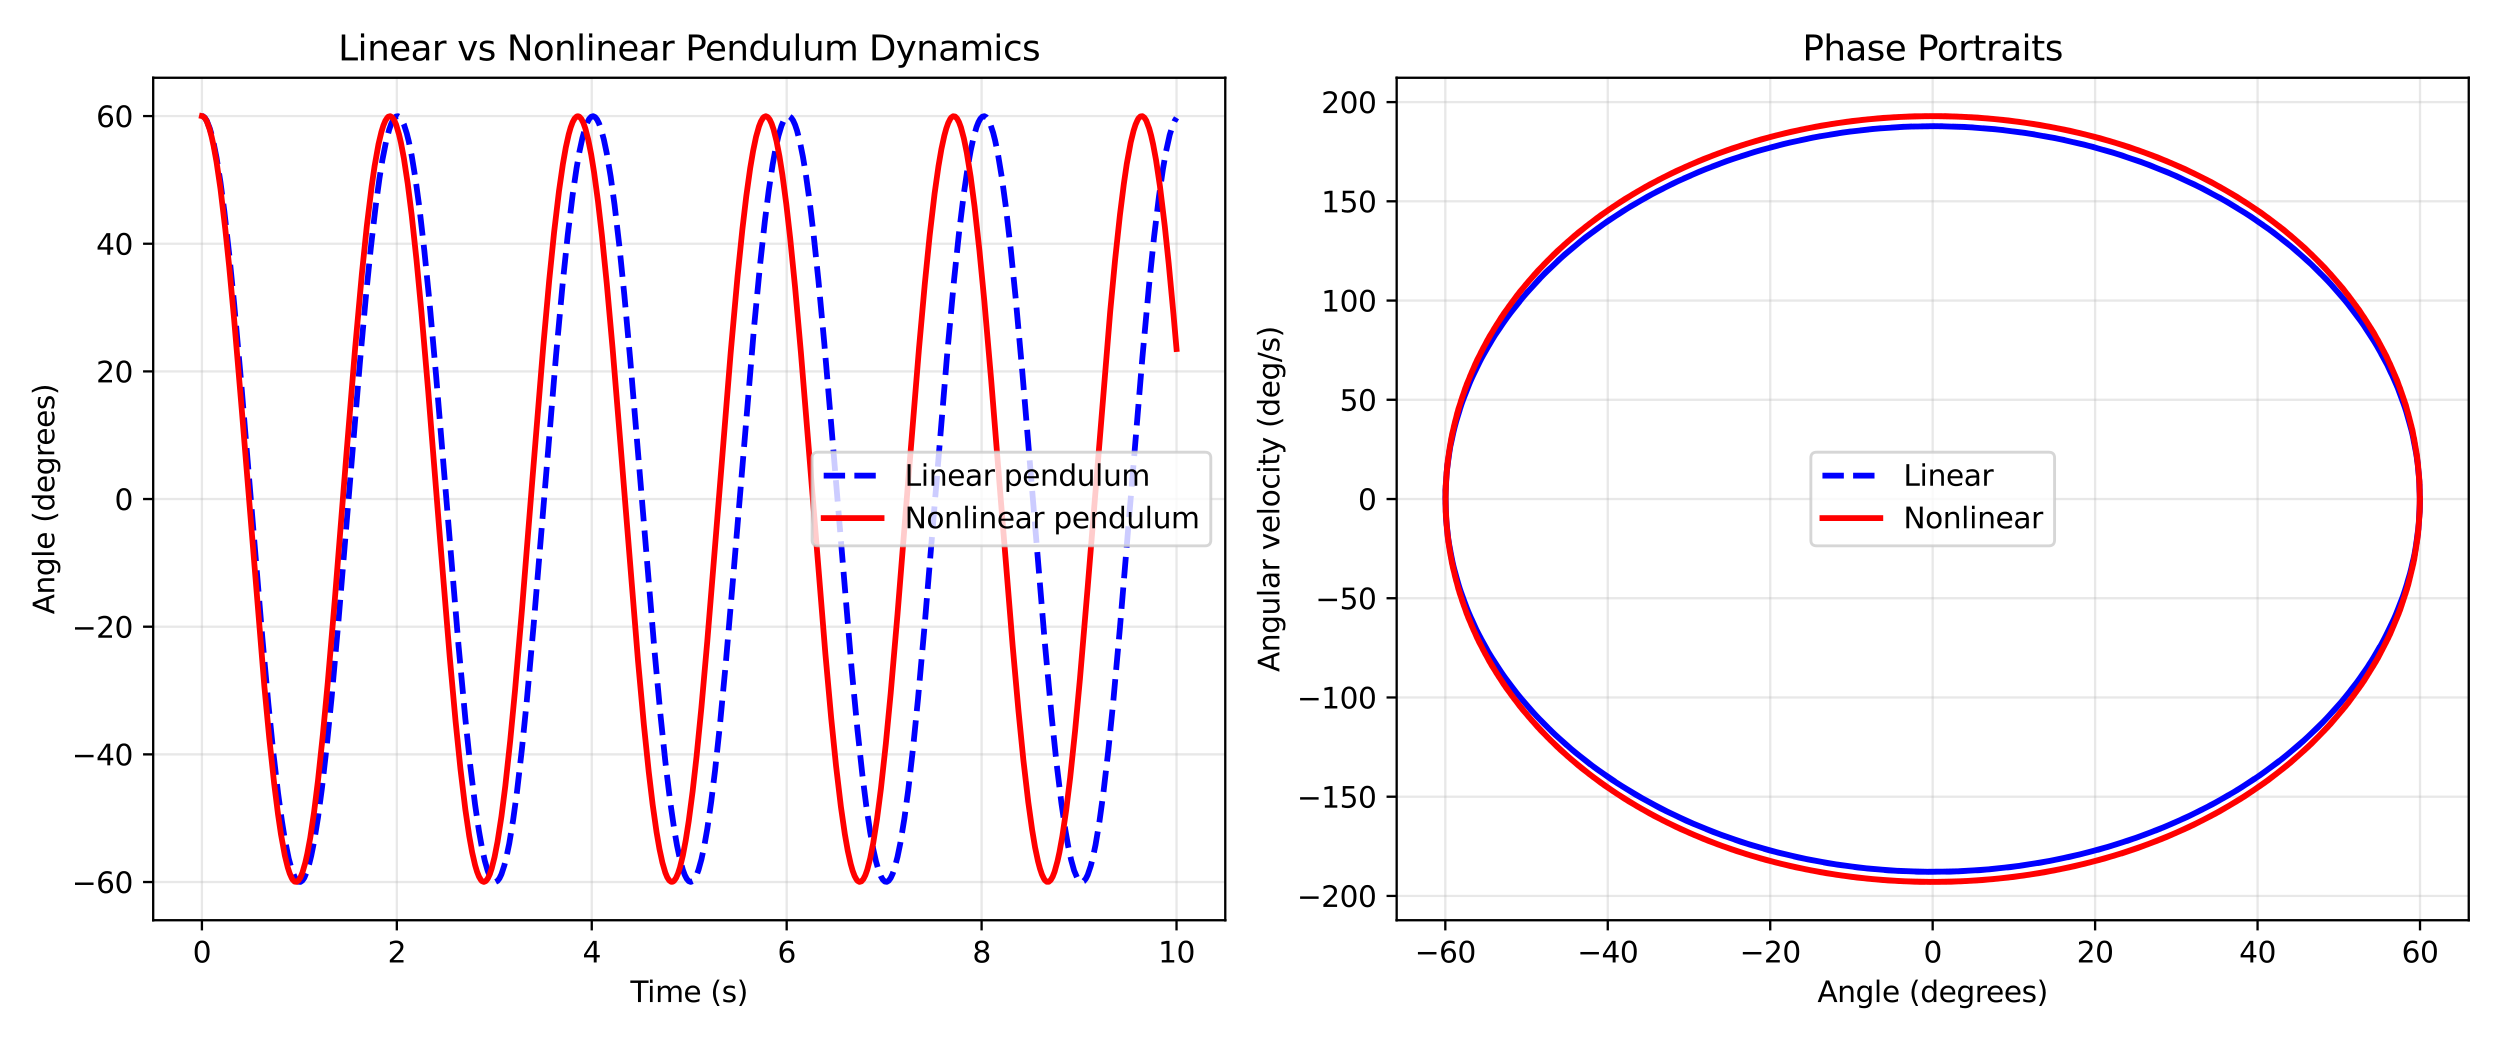 <?xml version="1.0" encoding="utf-8" standalone="no"?>
<!DOCTYPE svg PUBLIC "-//W3C//DTD SVG 1.1//EN"
  "http://www.w3.org/Graphics/SVG/1.1/DTD/svg11.dtd">
<svg xmlns:xlink="http://www.w3.org/1999/xlink" width="864pt" height="360pt" viewBox="0 0 864 360" xmlns="http://www.w3.org/2000/svg" version="1.1">
 <defs>
  <style type="text/css">*{stroke-linejoin: round; stroke-linecap: butt}</style>
 </defs>
 <g id="figure_1">
  <g id="patch_1">
   <path d="M 0 360 
L 864 360 
L 864 0 
L 0 0 
z
" style="fill: #ffffff"/>
  </g>
  <g id="axes_1">
   <g id="patch_2">
    <path d="M 52.94 318.04 
L 423.45 318.04 
L 423.45 26.88 
L 52.94 26.88 
z
" style="fill: #ffffff"/>
   </g>
   <g id="matplotlib.axis_1">
    <g id="xtick_1">
     <g id="line2d_1">
      <path d="M 69.781 318.04 
L 69.781 26.88 
" clip-path="url(#pc41e3f4ac6)" style="fill: none; stroke: #b0b0b0; stroke-opacity: 0.3; stroke-width: 0.8; stroke-linecap: square"/>
     </g>
     <g id="line2d_2">
      <defs>
       <path id="m4a07dff095" d="M 0 0 
L 0 3.5 
" style="stroke: #000000; stroke-width: 0.8"/>
      </defs>
      <g>
       <use xlink:href="#m4a07dff095" x="69.781" y="318.04" style="stroke: #000000; stroke-width: 0.8"/>
      </g>
     </g>
     <g id="text_1">
      <!-- 0 -->
      <g transform="translate(66.6 332.638) scale(0.1 -0.1)">
       <defs>
        <path id="DejaVuSans-30" d="M 2034 4250 
Q 1547 4250 1301 3770 
Q 1056 3291 1056 2328 
Q 1056 1369 1301 889 
Q 1547 409 2034 409 
Q 2525 409 2770 889 
Q 3016 1369 3016 2328 
Q 3016 3291 2770 3770 
Q 2525 4250 2034 4250 
z
M 2034 4750 
Q 2819 4750 3233 4129 
Q 3647 3509 3647 2328 
Q 3647 1150 3233 529 
Q 2819 -91 2034 -91 
Q 1250 -91 836 529 
Q 422 1150 422 2328 
Q 422 3509 836 4129 
Q 1250 4750 2034 4750 
z
" transform="scale(0.016)"/>
       </defs>
       <use xlink:href="#DejaVuSans-30"/>
      </g>
     </g>
    </g>
    <g id="xtick_2">
     <g id="line2d_3">
      <path d="M 137.147 318.04 
L 137.147 26.88 
" clip-path="url(#pc41e3f4ac6)" style="fill: none; stroke: #b0b0b0; stroke-opacity: 0.3; stroke-width: 0.8; stroke-linecap: square"/>
     </g>
     <g id="line2d_4">
      <g>
       <use xlink:href="#m4a07dff095" x="137.147" y="318.04" style="stroke: #000000; stroke-width: 0.8"/>
      </g>
     </g>
     <g id="text_2">
      <!-- 2 -->
      <g transform="translate(133.966 332.638) scale(0.1 -0.1)">
       <defs>
        <path id="DejaVuSans-32" d="M 1228 531 
L 3431 531 
L 3431 0 
L 469 0 
L 469 531 
Q 828 903 1448 1529 
Q 2069 2156 2228 2338 
Q 2531 2678 2651 2914 
Q 2772 3150 2772 3378 
Q 2772 3750 2511 3984 
Q 2250 4219 1831 4219 
Q 1534 4219 1204 4116 
Q 875 4013 500 3803 
L 500 4441 
Q 881 4594 1212 4672 
Q 1544 4750 1819 4750 
Q 2544 4750 2975 4387 
Q 3406 4025 3406 3419 
Q 3406 3131 3298 2873 
Q 3191 2616 2906 2266 
Q 2828 2175 2409 1742 
Q 1991 1309 1228 531 
z
" transform="scale(0.016)"/>
       </defs>
       <use xlink:href="#DejaVuSans-32"/>
      </g>
     </g>
    </g>
    <g id="xtick_3">
     <g id="line2d_5">
      <path d="M 204.512 318.04 
L 204.512 26.88 
" clip-path="url(#pc41e3f4ac6)" style="fill: none; stroke: #b0b0b0; stroke-opacity: 0.3; stroke-width: 0.8; stroke-linecap: square"/>
     </g>
     <g id="line2d_6">
      <g>
       <use xlink:href="#m4a07dff095" x="204.512" y="318.04" style="stroke: #000000; stroke-width: 0.8"/>
      </g>
     </g>
     <g id="text_3">
      <!-- 4 -->
      <g transform="translate(201.331 332.638) scale(0.1 -0.1)">
       <defs>
        <path id="DejaVuSans-34" d="M 2419 4116 
L 825 1625 
L 2419 1625 
L 2419 4116 
z
M 2253 4666 
L 3047 4666 
L 3047 1625 
L 3713 1625 
L 3713 1100 
L 3047 1100 
L 3047 0 
L 2419 0 
L 2419 1100 
L 313 1100 
L 313 1709 
L 2253 4666 
z
" transform="scale(0.016)"/>
       </defs>
       <use xlink:href="#DejaVuSans-34"/>
      </g>
     </g>
    </g>
    <g id="xtick_4">
     <g id="line2d_7">
      <path d="M 271.878 318.04 
L 271.878 26.88 
" clip-path="url(#pc41e3f4ac6)" style="fill: none; stroke: #b0b0b0; stroke-opacity: 0.3; stroke-width: 0.8; stroke-linecap: square"/>
     </g>
     <g id="line2d_8">
      <g>
       <use xlink:href="#m4a07dff095" x="271.878" y="318.04" style="stroke: #000000; stroke-width: 0.8"/>
      </g>
     </g>
     <g id="text_4">
      <!-- 6 -->
      <g transform="translate(268.696 332.638) scale(0.1 -0.1)">
       <defs>
        <path id="DejaVuSans-36" d="M 2113 2584 
Q 1688 2584 1439 2293 
Q 1191 2003 1191 1497 
Q 1191 994 1439 701 
Q 1688 409 2113 409 
Q 2538 409 2786 701 
Q 3034 994 3034 1497 
Q 3034 2003 2786 2293 
Q 2538 2584 2113 2584 
z
M 3366 4563 
L 3366 3988 
Q 3128 4100 2886 4159 
Q 2644 4219 2406 4219 
Q 1781 4219 1451 3797 
Q 1122 3375 1075 2522 
Q 1259 2794 1537 2939 
Q 1816 3084 2150 3084 
Q 2853 3084 3261 2657 
Q 3669 2231 3669 1497 
Q 3669 778 3244 343 
Q 2819 -91 2113 -91 
Q 1303 -91 875 529 
Q 447 1150 447 2328 
Q 447 3434 972 4092 
Q 1497 4750 2381 4750 
Q 2619 4750 2861 4703 
Q 3103 4656 3366 4563 
z
" transform="scale(0.016)"/>
       </defs>
       <use xlink:href="#DejaVuSans-36"/>
      </g>
     </g>
    </g>
    <g id="xtick_5">
     <g id="line2d_9">
      <path d="M 339.243 318.04 
L 339.243 26.88 
" clip-path="url(#pc41e3f4ac6)" style="fill: none; stroke: #b0b0b0; stroke-opacity: 0.3; stroke-width: 0.8; stroke-linecap: square"/>
     </g>
     <g id="line2d_10">
      <g>
       <use xlink:href="#m4a07dff095" x="339.243" y="318.04" style="stroke: #000000; stroke-width: 0.8"/>
      </g>
     </g>
     <g id="text_5">
      <!-- 8 -->
      <g transform="translate(336.062 332.638) scale(0.1 -0.1)">
       <defs>
        <path id="DejaVuSans-38" d="M 2034 2216 
Q 1584 2216 1326 1975 
Q 1069 1734 1069 1313 
Q 1069 891 1326 650 
Q 1584 409 2034 409 
Q 2484 409 2743 651 
Q 3003 894 3003 1313 
Q 3003 1734 2745 1975 
Q 2488 2216 2034 2216 
z
M 1403 2484 
Q 997 2584 770 2862 
Q 544 3141 544 3541 
Q 544 4100 942 4425 
Q 1341 4750 2034 4750 
Q 2731 4750 3128 4425 
Q 3525 4100 3525 3541 
Q 3525 3141 3298 2862 
Q 3072 2584 2669 2484 
Q 3125 2378 3379 2068 
Q 3634 1759 3634 1313 
Q 3634 634 3220 271 
Q 2806 -91 2034 -91 
Q 1263 -91 848 271 
Q 434 634 434 1313 
Q 434 1759 690 2068 
Q 947 2378 1403 2484 
z
M 1172 3481 
Q 1172 3119 1398 2916 
Q 1625 2713 2034 2713 
Q 2441 2713 2670 2916 
Q 2900 3119 2900 3481 
Q 2900 3844 2670 4047 
Q 2441 4250 2034 4250 
Q 1625 4250 1398 4047 
Q 1172 3844 1172 3481 
z
" transform="scale(0.016)"/>
       </defs>
       <use xlink:href="#DejaVuSans-38"/>
      </g>
     </g>
    </g>
    <g id="xtick_6">
     <g id="line2d_11">
      <path d="M 406.609 318.04 
L 406.609 26.88 
" clip-path="url(#pc41e3f4ac6)" style="fill: none; stroke: #b0b0b0; stroke-opacity: 0.3; stroke-width: 0.8; stroke-linecap: square"/>
     </g>
     <g id="line2d_12">
      <g>
       <use xlink:href="#m4a07dff095" x="406.609" y="318.04" style="stroke: #000000; stroke-width: 0.8"/>
      </g>
     </g>
     <g id="text_6">
      <!-- 10 -->
      <g transform="translate(400.246 332.638) scale(0.1 -0.1)">
       <defs>
        <path id="DejaVuSans-31" d="M 794 531 
L 1825 531 
L 1825 4091 
L 703 3866 
L 703 4441 
L 1819 4666 
L 2450 4666 
L 2450 531 
L 3481 531 
L 3481 0 
L 794 0 
L 794 531 
z
" transform="scale(0.016)"/>
       </defs>
       <use xlink:href="#DejaVuSans-31"/>
       <use xlink:href="#DejaVuSans-30" transform="translate(63.623 0)"/>
      </g>
     </g>
    </g>
    <g id="text_7">
     <!-- Time (s) -->
     <g transform="translate(217.866 346.317) scale(0.1 -0.1)">
      <defs>
       <path id="DejaVuSans-54" d="M -19 4666 
L 3928 4666 
L 3928 4134 
L 2272 4134 
L 2272 0 
L 1638 0 
L 1638 4134 
L -19 4134 
L -19 4666 
z
" transform="scale(0.016)"/>
       <path id="DejaVuSans-69" d="M 603 3500 
L 1178 3500 
L 1178 0 
L 603 0 
L 603 3500 
z
M 603 4863 
L 1178 4863 
L 1178 4134 
L 603 4134 
L 603 4863 
z
" transform="scale(0.016)"/>
       <path id="DejaVuSans-6d" d="M 3328 2828 
Q 3544 3216 3844 3400 
Q 4144 3584 4550 3584 
Q 5097 3584 5394 3201 
Q 5691 2819 5691 2113 
L 5691 0 
L 5113 0 
L 5113 2094 
Q 5113 2597 4934 2840 
Q 4756 3084 4391 3084 
Q 3944 3084 3684 2787 
Q 3425 2491 3425 1978 
L 3425 0 
L 2847 0 
L 2847 2094 
Q 2847 2600 2669 2842 
Q 2491 3084 2119 3084 
Q 1678 3084 1418 2786 
Q 1159 2488 1159 1978 
L 1159 0 
L 581 0 
L 581 3500 
L 1159 3500 
L 1159 2956 
Q 1356 3278 1631 3431 
Q 1906 3584 2284 3584 
Q 2666 3584 2933 3390 
Q 3200 3197 3328 2828 
z
" transform="scale(0.016)"/>
       <path id="DejaVuSans-65" d="M 3597 1894 
L 3597 1613 
L 953 1613 
Q 991 1019 1311 708 
Q 1631 397 2203 397 
Q 2534 397 2845 478 
Q 3156 559 3463 722 
L 3463 178 
Q 3153 47 2828 -22 
Q 2503 -91 2169 -91 
Q 1331 -91 842 396 
Q 353 884 353 1716 
Q 353 2575 817 3079 
Q 1281 3584 2069 3584 
Q 2775 3584 3186 3129 
Q 3597 2675 3597 1894 
z
M 3022 2063 
Q 3016 2534 2758 2815 
Q 2500 3097 2075 3097 
Q 1594 3097 1305 2825 
Q 1016 2553 972 2059 
L 3022 2063 
z
" transform="scale(0.016)"/>
       <path id="DejaVuSans-20" transform="scale(0.016)"/>
       <path id="DejaVuSans-28" d="M 1984 4856 
Q 1566 4138 1362 3434 
Q 1159 2731 1159 2009 
Q 1159 1288 1364 580 
Q 1569 -128 1984 -844 
L 1484 -844 
Q 1016 -109 783 600 
Q 550 1309 550 2009 
Q 550 2706 781 3412 
Q 1013 4119 1484 4856 
L 1984 4856 
z
" transform="scale(0.016)"/>
       <path id="DejaVuSans-73" d="M 2834 3397 
L 2834 2853 
Q 2591 2978 2328 3040 
Q 2066 3103 1784 3103 
Q 1356 3103 1142 2972 
Q 928 2841 928 2578 
Q 928 2378 1081 2264 
Q 1234 2150 1697 2047 
L 1894 2003 
Q 2506 1872 2764 1633 
Q 3022 1394 3022 966 
Q 3022 478 2636 193 
Q 2250 -91 1575 -91 
Q 1294 -91 989 -36 
Q 684 19 347 128 
L 347 722 
Q 666 556 975 473 
Q 1284 391 1588 391 
Q 1994 391 2212 530 
Q 2431 669 2431 922 
Q 2431 1156 2273 1281 
Q 2116 1406 1581 1522 
L 1381 1569 
Q 847 1681 609 1914 
Q 372 2147 372 2553 
Q 372 3047 722 3315 
Q 1072 3584 1716 3584 
Q 2034 3584 2315 3537 
Q 2597 3491 2834 3397 
z
" transform="scale(0.016)"/>
       <path id="DejaVuSans-29" d="M 513 4856 
L 1013 4856 
Q 1481 4119 1714 3412 
Q 1947 2706 1947 2009 
Q 1947 1309 1714 600 
Q 1481 -109 1013 -844 
L 513 -844 
Q 928 -128 1133 580 
Q 1338 1288 1338 2009 
Q 1338 2731 1133 3434 
Q 928 4138 513 4856 
z
" transform="scale(0.016)"/>
      </defs>
      <use xlink:href="#DejaVuSans-54"/>
      <use xlink:href="#DejaVuSans-69" transform="translate(57.959 0)"/>
      <use xlink:href="#DejaVuSans-6d" transform="translate(85.742 0)"/>
      <use xlink:href="#DejaVuSans-65" transform="translate(183.154 0)"/>
      <use xlink:href="#DejaVuSans-20" transform="translate(244.678 0)"/>
      <use xlink:href="#DejaVuSans-28" transform="translate(276.465 0)"/>
      <use xlink:href="#DejaVuSans-73" transform="translate(315.479 0)"/>
      <use xlink:href="#DejaVuSans-29" transform="translate(367.578 0)"/>
     </g>
    </g>
   </g>
   <g id="matplotlib.axis_2">
    <g id="ytick_1">
     <g id="line2d_13">
      <path d="M 52.94 304.828 
L 423.45 304.828 
" clip-path="url(#pc41e3f4ac6)" style="fill: none; stroke: #b0b0b0; stroke-opacity: 0.3; stroke-width: 0.8; stroke-linecap: square"/>
     </g>
     <g id="line2d_14">
      <defs>
       <path id="md2d4597996" d="M 0 0 
L -3.5 0 
" style="stroke: #000000; stroke-width: 0.8"/>
      </defs>
      <g>
       <use xlink:href="#md2d4597996" x="52.94" y="304.828" style="stroke: #000000; stroke-width: 0.8"/>
      </g>
     </g>
     <g id="text_8">
      <!-- −60 -->
      <g transform="translate(24.835 308.628) scale(0.1 -0.1)">
       <defs>
        <path id="DejaVuSans-2212" d="M 678 2272 
L 4684 2272 
L 4684 1741 
L 678 1741 
L 678 2272 
z
" transform="scale(0.016)"/>
       </defs>
       <use xlink:href="#DejaVuSans-2212"/>
       <use xlink:href="#DejaVuSans-36" transform="translate(83.789 0)"/>
       <use xlink:href="#DejaVuSans-30" transform="translate(147.412 0)"/>
      </g>
     </g>
    </g>
    <g id="ytick_2">
     <g id="line2d_15">
      <path d="M 52.94 260.709 
L 423.45 260.709 
" clip-path="url(#pc41e3f4ac6)" style="fill: none; stroke: #b0b0b0; stroke-opacity: 0.3; stroke-width: 0.8; stroke-linecap: square"/>
     </g>
     <g id="line2d_16">
      <g>
       <use xlink:href="#md2d4597996" x="52.94" y="260.709" style="stroke: #000000; stroke-width: 0.8"/>
      </g>
     </g>
     <g id="text_9">
      <!-- −40 -->
      <g transform="translate(24.835 264.509) scale(0.1 -0.1)">
       <use xlink:href="#DejaVuSans-2212"/>
       <use xlink:href="#DejaVuSans-34" transform="translate(83.789 0)"/>
       <use xlink:href="#DejaVuSans-30" transform="translate(147.412 0)"/>
      </g>
     </g>
    </g>
    <g id="ytick_3">
     <g id="line2d_17">
      <path d="M 52.94 216.59 
L 423.45 216.59 
" clip-path="url(#pc41e3f4ac6)" style="fill: none; stroke: #b0b0b0; stroke-opacity: 0.3; stroke-width: 0.8; stroke-linecap: square"/>
     </g>
     <g id="line2d_18">
      <g>
       <use xlink:href="#md2d4597996" x="52.94" y="216.59" style="stroke: #000000; stroke-width: 0.8"/>
      </g>
     </g>
     <g id="text_10">
      <!-- −20 -->
      <g transform="translate(24.835 220.39) scale(0.1 -0.1)">
       <use xlink:href="#DejaVuSans-2212"/>
       <use xlink:href="#DejaVuSans-32" transform="translate(83.789 0)"/>
       <use xlink:href="#DejaVuSans-30" transform="translate(147.412 0)"/>
      </g>
     </g>
    </g>
    <g id="ytick_4">
     <g id="line2d_19">
      <path d="M 52.94 172.471 
L 423.45 172.471 
" clip-path="url(#pc41e3f4ac6)" style="fill: none; stroke: #b0b0b0; stroke-opacity: 0.3; stroke-width: 0.8; stroke-linecap: square"/>
     </g>
     <g id="line2d_20">
      <g>
       <use xlink:href="#md2d4597996" x="52.94" y="172.471" style="stroke: #000000; stroke-width: 0.8"/>
      </g>
     </g>
     <g id="text_11">
      <!-- 0 -->
      <g transform="translate(39.578 176.271) scale(0.1 -0.1)">
       <use xlink:href="#DejaVuSans-30"/>
      </g>
     </g>
    </g>
    <g id="ytick_5">
     <g id="line2d_21">
      <path d="M 52.94 128.352 
L 423.45 128.352 
" clip-path="url(#pc41e3f4ac6)" style="fill: none; stroke: #b0b0b0; stroke-opacity: 0.3; stroke-width: 0.8; stroke-linecap: square"/>
     </g>
     <g id="line2d_22">
      <g>
       <use xlink:href="#md2d4597996" x="52.94" y="128.352" style="stroke: #000000; stroke-width: 0.8"/>
      </g>
     </g>
     <g id="text_12">
      <!-- 20 -->
      <g transform="translate(33.215 132.152) scale(0.1 -0.1)">
       <use xlink:href="#DejaVuSans-32"/>
       <use xlink:href="#DejaVuSans-30" transform="translate(63.623 0)"/>
      </g>
     </g>
    </g>
    <g id="ytick_6">
     <g id="line2d_23">
      <path d="M 52.94 84.234 
L 423.45 84.234 
" clip-path="url(#pc41e3f4ac6)" style="fill: none; stroke: #b0b0b0; stroke-opacity: 0.3; stroke-width: 0.8; stroke-linecap: square"/>
     </g>
     <g id="line2d_24">
      <g>
       <use xlink:href="#md2d4597996" x="52.94" y="84.234" style="stroke: #000000; stroke-width: 0.8"/>
      </g>
     </g>
     <g id="text_13">
      <!-- 40 -->
      <g transform="translate(33.215 88.033) scale(0.1 -0.1)">
       <use xlink:href="#DejaVuSans-34"/>
       <use xlink:href="#DejaVuSans-30" transform="translate(63.623 0)"/>
      </g>
     </g>
    </g>
    <g id="ytick_7">
     <g id="line2d_25">
      <path d="M 52.94 40.115 
L 423.45 40.115 
" clip-path="url(#pc41e3f4ac6)" style="fill: none; stroke: #b0b0b0; stroke-opacity: 0.3; stroke-width: 0.8; stroke-linecap: square"/>
     </g>
     <g id="line2d_26">
      <g>
       <use xlink:href="#md2d4597996" x="52.94" y="40.115" style="stroke: #000000; stroke-width: 0.8"/>
      </g>
     </g>
     <g id="text_14">
      <!-- 60 -->
      <g transform="translate(33.215 43.914) scale(0.1 -0.1)">
       <use xlink:href="#DejaVuSans-36"/>
       <use xlink:href="#DejaVuSans-30" transform="translate(63.623 0)"/>
      </g>
     </g>
    </g>
    <g id="text_15">
     <!-- Angle (degrees) -->
     <g transform="translate(18.756 212.305) rotate(-90) scale(0.1 -0.1)">
      <defs>
       <path id="DejaVuSans-41" d="M 2188 4044 
L 1331 1722 
L 3047 1722 
L 2188 4044 
z
M 1831 4666 
L 2547 4666 
L 4325 0 
L 3669 0 
L 3244 1197 
L 1141 1197 
L 716 0 
L 50 0 
L 1831 4666 
z
" transform="scale(0.016)"/>
       <path id="DejaVuSans-6e" d="M 3513 2113 
L 3513 0 
L 2938 0 
L 2938 2094 
Q 2938 2591 2744 2837 
Q 2550 3084 2163 3084 
Q 1697 3084 1428 2787 
Q 1159 2491 1159 1978 
L 1159 0 
L 581 0 
L 581 3500 
L 1159 3500 
L 1159 2956 
Q 1366 3272 1645 3428 
Q 1925 3584 2291 3584 
Q 2894 3584 3203 3211 
Q 3513 2838 3513 2113 
z
" transform="scale(0.016)"/>
       <path id="DejaVuSans-67" d="M 2906 1791 
Q 2906 2416 2648 2759 
Q 2391 3103 1925 3103 
Q 1463 3103 1205 2759 
Q 947 2416 947 1791 
Q 947 1169 1205 825 
Q 1463 481 1925 481 
Q 2391 481 2648 825 
Q 2906 1169 2906 1791 
z
M 3481 434 
Q 3481 -459 3084 -895 
Q 2688 -1331 1869 -1331 
Q 1566 -1331 1297 -1286 
Q 1028 -1241 775 -1147 
L 775 -588 
Q 1028 -725 1275 -790 
Q 1522 -856 1778 -856 
Q 2344 -856 2625 -561 
Q 2906 -266 2906 331 
L 2906 616 
Q 2728 306 2450 153 
Q 2172 0 1784 0 
Q 1141 0 747 490 
Q 353 981 353 1791 
Q 353 2603 747 3093 
Q 1141 3584 1784 3584 
Q 2172 3584 2450 3431 
Q 2728 3278 2906 2969 
L 2906 3500 
L 3481 3500 
L 3481 434 
z
" transform="scale(0.016)"/>
       <path id="DejaVuSans-6c" d="M 603 4863 
L 1178 4863 
L 1178 0 
L 603 0 
L 603 4863 
z
" transform="scale(0.016)"/>
       <path id="DejaVuSans-64" d="M 2906 2969 
L 2906 4863 
L 3481 4863 
L 3481 0 
L 2906 0 
L 2906 525 
Q 2725 213 2448 61 
Q 2172 -91 1784 -91 
Q 1150 -91 751 415 
Q 353 922 353 1747 
Q 353 2572 751 3078 
Q 1150 3584 1784 3584 
Q 2172 3584 2448 3432 
Q 2725 3281 2906 2969 
z
M 947 1747 
Q 947 1113 1208 752 
Q 1469 391 1925 391 
Q 2381 391 2643 752 
Q 2906 1113 2906 1747 
Q 2906 2381 2643 2742 
Q 2381 3103 1925 3103 
Q 1469 3103 1208 2742 
Q 947 2381 947 1747 
z
" transform="scale(0.016)"/>
       <path id="DejaVuSans-72" d="M 2631 2963 
Q 2534 3019 2420 3045 
Q 2306 3072 2169 3072 
Q 1681 3072 1420 2755 
Q 1159 2438 1159 1844 
L 1159 0 
L 581 0 
L 581 3500 
L 1159 3500 
L 1159 2956 
Q 1341 3275 1631 3429 
Q 1922 3584 2338 3584 
Q 2397 3584 2469 3576 
Q 2541 3569 2628 3553 
L 2631 2963 
z
" transform="scale(0.016)"/>
      </defs>
      <use xlink:href="#DejaVuSans-41"/>
      <use xlink:href="#DejaVuSans-6e" transform="translate(68.408 0)"/>
      <use xlink:href="#DejaVuSans-67" transform="translate(131.787 0)"/>
      <use xlink:href="#DejaVuSans-6c" transform="translate(195.264 0)"/>
      <use xlink:href="#DejaVuSans-65" transform="translate(223.047 0)"/>
      <use xlink:href="#DejaVuSans-20" transform="translate(284.57 0)"/>
      <use xlink:href="#DejaVuSans-28" transform="translate(316.357 0)"/>
      <use xlink:href="#DejaVuSans-64" transform="translate(355.371 0)"/>
      <use xlink:href="#DejaVuSans-65" transform="translate(418.848 0)"/>
      <use xlink:href="#DejaVuSans-67" transform="translate(480.371 0)"/>
      <use xlink:href="#DejaVuSans-72" transform="translate(543.848 0)"/>
      <use xlink:href="#DejaVuSans-65" transform="translate(582.711 0)"/>
      <use xlink:href="#DejaVuSans-65" transform="translate(644.234 0)"/>
      <use xlink:href="#DejaVuSans-73" transform="translate(705.758 0)"/>
      <use xlink:href="#DejaVuSans-29" transform="translate(757.857 0)"/>
     </g>
    </g>
   </g>
   <g id="line2d_27">
    <path d="M 69.781 40.115 
L 70.119 40.184 
L 70.793 40.709 
L 71.467 41.747 
L 72.479 44.319 
L 73.153 46.628 
L 73.827 49.432 
L 74.839 54.491 
L 76.187 62.918 
L 77.536 73.066 
L 79.222 87.964 
L 80.908 104.86 
L 83.268 131.271 
L 86.302 167.902 
L 90.686 220.686 
L 92.709 242.873 
L 94.394 259.538 
L 96.08 273.984 
L 97.429 283.798 
L 98.44 290.075 
L 99.789 296.746 
L 100.8 300.412 
L 101.475 302.269 
L 102.149 303.616 
L 102.486 304.159 
L 103.161 304.732 
L 103.835 304.784 
L 104.509 304.317 
L 105.184 303.331 
L 106.195 300.83 
L 106.869 298.572 
L 107.544 295.817 
L 108.555 290.835 
L 109.904 282.497 
L 111.253 272.432 
L 112.938 257.625 
L 114.624 240.805 
L 116.984 214.471 
L 120.019 177.883 
L 124.402 125.042 
L 126.425 102.784 
L 128.111 86.049 
L 129.797 71.5 
L 131.145 61.602 
L 132.157 55.268 
L 133.505 48.5 
L 134.517 44.746 
L 135.191 42.838 
L 135.866 41.439 
L 136.203 40.883 
L 136.877 40.258 
L 137.551 40.152 
L 138.226 40.567 
L 138.9 41.5 
L 139.574 42.948 
L 140.586 46.118 
L 141.26 48.822 
L 142.272 53.744 
L 143.62 61.989 
L 144.969 71.97 
L 146.655 86.674 
L 148.341 103.423 
L 150.701 129.673 
L 153.735 166.218 
L 158.456 222.987 
L 160.816 248.381 
L 162.502 264.393 
L 164.187 278.097 
L 165.536 287.231 
L 166.548 292.94 
L 167.559 297.515 
L 168.571 301.056 
L 169.582 303.388 
L 170.256 304.324 
L 170.594 304.635 
L 171.268 304.793 
L 171.942 304.431 
L 172.617 303.55 
L 173.291 302.155 
L 174.302 299.074 
L 174.977 296.419 
L 175.988 291.559 
L 177.337 283.406 
L 178.685 273.511 
L 180.371 258.91 
L 182.057 242.231 
L 184.417 216.066 
L 187.452 179.565 
L 192.172 122.739 
L 194.532 97.251 
L 196.218 81.164 
L 197.904 67.352 
L 199.253 58.13 
L 200.264 52.363 
L 201.275 47.702 
L 202.287 44.098 
L 202.961 42.34 
L 203.636 41.093 
L 204.31 40.363 
L 204.984 40.152 
L 205.659 40.461 
L 206.333 41.289 
L 207.007 42.632 
L 207.682 44.486 
L 208.693 48.228 
L 209.705 53.027 
L 211.053 61.087 
L 212.402 70.897 
L 214.088 85.395 
L 215.774 102.002 
L 217.797 124.189 
L 220.831 160.403 
L 226.226 225.243 
L 228.249 247 
L 229.934 263.161 
L 231.62 277.081 
L 232.969 286.391 
L 233.98 292.217 
L 234.992 296.963 
L 236.003 300.63 
L 236.678 302.439 
L 237.352 303.738 
L 238.026 304.521 
L 238.701 304.785 
L 239.375 304.529 
L 240.049 303.754 
L 240.724 302.462 
L 241.398 300.66 
L 242.41 297.006 
L 243.421 292.269 
L 244.433 286.456 
L 245.781 277.159 
L 247.13 266.218 
L 248.816 250.498 
L 250.839 229.138 
L 253.536 197.69 
L 260.616 112.949 
L 262.639 91.902 
L 264.325 76.506 
L 265.674 65.867 
L 267.023 56.903 
L 268.034 51.362 
L 269.046 46.896 
L 270.057 43.536 
L 270.731 41.929 
L 271.406 40.835 
L 272.08 40.258 
L 272.417 40.168 
L 272.754 40.201 
L 273.429 40.665 
L 274.103 41.646 
L 274.777 43.141 
L 275.452 45.145 
L 276.463 49.089 
L 277.475 54.117 
L 278.486 60.199 
L 279.835 69.836 
L 281.183 81.086 
L 282.869 97.14 
L 284.892 118.81 
L 287.59 150.506 
L 294.333 231.244 
L 296.356 252.376 
L 298.042 267.851 
L 299.39 278.57 
L 300.739 287.623 
L 301.75 293.246 
L 302.762 297.774 
L 303.773 301.223 
L 304.448 302.882 
L 305.122 304.028 
L 305.796 304.657 
L 306.471 304.767 
L 307.145 304.356 
L 307.819 303.428 
L 308.494 301.984 
L 309.168 300.032 
L 310.18 296.15 
L 311.191 291.206 
L 312.54 282.97 
L 313.888 272.998 
L 315.574 258.321 
L 317.26 241.563 
L 319.62 215.331 
L 322.992 174.64 
L 327.375 122.018 
L 329.735 96.611 
L 331.421 80.602 
L 333.107 66.881 
L 334.455 57.741 
L 335.467 52.036 
L 336.478 47.446 
L 337.49 43.909 
L 338.164 42.198 
L 338.839 40.999 
L 339.513 40.317 
L 340.187 40.155 
L 340.862 40.512 
L 341.536 41.388 
L 342.21 42.78 
L 343.222 45.849 
L 343.896 48.5 
L 344.908 53.359 
L 346.256 61.504 
L 347.605 71.392 
L 349.291 85.985 
L 350.977 102.658 
L 353.337 128.817 
L 356.371 165.315 
L 361.091 222.149 
L 363.452 247.638 
L 365.137 263.74 
L 366.823 277.55 
L 368.172 286.778 
L 369.183 292.564 
L 370.195 297.216 
L 371.206 300.842 
L 372.218 303.253 
L 372.892 304.246 
L 373.229 304.59 
L 373.904 304.805 
L 374.578 304.501 
L 375.252 303.677 
L 375.927 302.337 
L 376.938 299.332 
L 377.612 296.731 
L 378.624 291.958 
L 379.973 283.904 
L 381.321 274.1 
L 383.007 259.591 
L 384.693 243.004 
L 387.053 216.919 
L 390.088 180.469 
L 394.808 123.572 
L 397.168 98 
L 398.854 81.807 
L 400.54 67.909 
L 401.888 58.593 
L 402.9 52.725 
L 404.248 46.616 
L 405.26 43.38 
L 405.934 41.821 
L 406.609 40.711 
L 406.609 40.711 
" clip-path="url(#pc41e3f4ac6)" style="fill: none; stroke-dasharray: 7.4,3.2; stroke-dashoffset: 0; stroke: #0000ff; stroke-width: 2"/>
   </g>
   <g id="line2d_28">
    <path d="M 69.781 40.115 
L 70.119 40.191 
L 70.793 40.768 
L 71.467 41.919 
L 72.479 44.771 
L 73.153 47.323 
L 73.827 50.414 
L 74.839 55.972 
L 76.187 65.188 
L 77.873 79.269 
L 79.222 92.25 
L 80.908 110.265 
L 83.605 142.189 
L 91.36 237.163 
L 93.046 254.993 
L 94.732 270.644 
L 96.08 281.373 
L 97.092 288.272 
L 98.44 295.673 
L 99.452 299.787 
L 100.126 301.878 
L 100.8 303.406 
L 101.138 304.012 
L 101.812 304.684 
L 102.486 304.779 
L 103.161 304.298 
L 103.835 303.242 
L 104.509 301.617 
L 105.521 298.082 
L 106.195 295.08 
L 107.207 289.638 
L 108.555 280.581 
L 109.904 269.701 
L 111.59 253.823 
L 113.276 235.925 
L 115.636 208.243 
L 119.682 157.582 
L 122.716 120.558 
L 125.076 94.536 
L 126.762 78.214 
L 128.448 64.391 
L 129.459 57.386 
L 130.808 49.816 
L 131.82 45.554 
L 132.494 43.371 
L 133.168 41.749 
L 133.843 40.695 
L 134.18 40.342 
L 134.854 40.151 
L 135.528 40.537 
L 136.203 41.497 
L 136.877 43.028 
L 137.889 46.412 
L 138.563 49.326 
L 139.574 54.651 
L 140.923 63.548 
L 142.272 74.282 
L 143.958 89.997 
L 145.643 107.778 
L 148.004 135.337 
L 152.049 185.955 
L 155.421 226.987 
L 157.444 249.252 
L 159.13 265.711 
L 160.816 279.719 
L 162.164 288.929 
L 163.176 294.568 
L 164.187 298.976 
L 164.862 301.251 
L 165.536 302.968 
L 166.21 304.117 
L 166.548 304.503 
L 167.222 304.79 
L 167.896 304.5 
L 168.571 303.635 
L 169.245 302.198 
L 169.919 300.198 
L 170.931 296.141 
L 171.942 290.933 
L 173.291 282.198 
L 174.64 271.609 
L 176.325 256.06 
L 178.011 238.398 
L 180.371 210.964 
L 184.08 164.643 
L 187.789 119.251 
L 189.812 96.854 
L 191.498 80.26 
L 193.184 66.068 
L 194.532 56.7 
L 195.544 50.947 
L 196.555 46.393 
L 197.23 44.026 
L 197.904 42.216 
L 198.578 40.972 
L 199.253 40.301 
L 199.59 40.169 
L 199.927 40.207 
L 200.264 40.364 
L 200.938 41.134 
L 201.613 42.476 
L 202.287 44.383 
L 203.298 48.291 
L 204.31 53.381 
L 205.321 59.638 
L 206.67 69.628 
L 208.019 81.341 
L 209.705 98.069 
L 211.728 120.601 
L 214.425 153.39 
L 220.494 228.3 
L 222.517 250.43 
L 224.203 266.723 
L 225.551 278.02 
L 226.9 287.543 
L 227.911 293.41 
L 228.923 298.11 
L 229.934 301.59 
L 230.609 303.211 
L 231.283 304.264 
L 231.957 304.742 
L 232.295 304.767 
L 232.632 304.644 
L 232.969 304.38 
L 233.643 303.419 
L 234.318 301.887 
L 234.992 299.794 
L 236.003 295.622 
L 237.015 290.263 
L 238.026 283.768 
L 239.375 273.475 
L 240.724 261.494 
L 242.41 244.483 
L 244.433 221.7 
L 247.467 184.493 
L 252.524 121.857 
L 254.885 95.673 
L 256.57 79.226 
L 257.919 67.79 
L 259.268 58.111 
L 260.279 52.131 
L 261.291 47.286 
L 262.302 43.683 
L 262.977 41.968 
L 263.651 40.82 
L 263.988 40.446 
L 264.662 40.16 
L 265.337 40.451 
L 266.011 41.317 
L 266.685 42.755 
L 267.36 44.756 
L 268.371 48.805 
L 269.383 54.023 
L 270.394 60.408 
L 271.743 70.551 
L 273.092 82.4 
L 274.777 99.265 
L 276.8 121.925 
L 279.835 159.043 
L 285.229 225.708 
L 287.252 248.102 
L 288.938 264.702 
L 290.624 278.883 
L 291.973 288.247 
L 292.984 294.011 
L 293.996 298.551 
L 294.67 300.916 
L 295.344 302.725 
L 296.019 303.967 
L 296.356 304.402 
L 297.03 304.784 
L 297.705 304.589 
L 298.379 303.818 
L 299.053 302.475 
L 299.728 300.567 
L 300.739 296.639 
L 301.75 291.564 
L 303.099 282.989 
L 304.448 272.545 
L 306.134 257.147 
L 307.819 239.615 
L 310.18 212.299 
L 313.888 166.035 
L 317.597 120.539 
L 319.62 98.017 
L 321.306 81.267 
L 322.992 66.923 
L 324.341 57.403 
L 325.352 51.501 
L 326.363 46.841 
L 327.038 44.384 
L 327.712 42.482 
L 328.386 41.146 
L 328.724 40.649 
L 329.398 40.172 
L 330.072 40.271 
L 330.747 40.947 
L 331.421 42.196 
L 332.095 44.011 
L 333.107 47.815 
L 334.118 52.747 
L 335.467 61.16 
L 336.816 71.457 
L 338.501 86.705 
L 340.187 104.1 
L 342.547 131.295 
L 345.919 173.234 
L 349.965 223.095 
L 351.988 245.742 
L 353.674 262.641 
L 355.36 277.146 
L 356.708 286.82 
L 357.72 292.86 
L 358.731 297.64 
L 359.406 300.187 
L 360.08 302.182 
L 360.754 303.612 
L 361.091 304.17 
L 361.766 304.744 
L 362.44 304.74 
L 363.114 304.16 
L 363.789 303.006 
L 364.463 301.284 
L 365.475 297.602 
L 366.149 294.507 
L 367.16 288.938 
L 368.509 279.717 
L 369.858 268.689 
L 371.544 252.648 
L 373.229 234.627 
L 375.927 202.699 
L 383.681 107.731 
L 385.367 89.901 
L 387.053 74.261 
L 388.402 63.538 
L 389.413 56.633 
L 390.762 49.238 
L 391.773 45.141 
L 392.448 43.054 
L 393.122 41.529 
L 393.459 40.91 
L 394.134 40.241 
L 394.808 40.149 
L 395.482 40.634 
L 396.157 41.693 
L 397.168 44.416 
L 397.842 46.88 
L 398.517 49.886 
L 399.528 55.316 
L 400.877 64.381 
L 402.563 78.299 
L 403.911 91.165 
L 405.597 109.06 
L 406.609 120.618 
L 406.609 120.618 
" clip-path="url(#pc41e3f4ac6)" style="fill: none; stroke: #ff0000; stroke-width: 2; stroke-linecap: square"/>
   </g>
   <g id="patch_3">
    <path d="M 52.94 318.04 
L 52.94 26.88 
" style="fill: none; stroke: #000000; stroke-width: 0.8; stroke-linejoin: miter; stroke-linecap: square"/>
   </g>
   <g id="patch_4">
    <path d="M 423.45 318.04 
L 423.45 26.88 
" style="fill: none; stroke: #000000; stroke-width: 0.8; stroke-linejoin: miter; stroke-linecap: square"/>
   </g>
   <g id="patch_5">
    <path d="M 52.94 318.04 
L 423.45 318.04 
" style="fill: none; stroke: #000000; stroke-width: 0.8; stroke-linejoin: miter; stroke-linecap: square"/>
   </g>
   <g id="patch_6">
    <path d="M 52.94 26.88 
L 423.45 26.88 
" style="fill: none; stroke: #000000; stroke-width: 0.8; stroke-linejoin: miter; stroke-linecap: square"/>
   </g>
   <g id="text_16">
    <!-- Linear vs Nonlinear Pendulum Dynamics -->
    <g transform="translate(116.902 20.88) scale(0.12 -0.12)">
     <defs>
      <path id="DejaVuSans-4c" d="M 628 4666 
L 1259 4666 
L 1259 531 
L 3531 531 
L 3531 0 
L 628 0 
L 628 4666 
z
" transform="scale(0.016)"/>
      <path id="DejaVuSans-61" d="M 2194 1759 
Q 1497 1759 1228 1600 
Q 959 1441 959 1056 
Q 959 750 1161 570 
Q 1363 391 1709 391 
Q 2188 391 2477 730 
Q 2766 1069 2766 1631 
L 2766 1759 
L 2194 1759 
z
M 3341 1997 
L 3341 0 
L 2766 0 
L 2766 531 
Q 2569 213 2275 61 
Q 1981 -91 1556 -91 
Q 1019 -91 701 211 
Q 384 513 384 1019 
Q 384 1609 779 1909 
Q 1175 2209 1959 2209 
L 2766 2209 
L 2766 2266 
Q 2766 2663 2505 2880 
Q 2244 3097 1772 3097 
Q 1472 3097 1187 3025 
Q 903 2953 641 2809 
L 641 3341 
Q 956 3463 1253 3523 
Q 1550 3584 1831 3584 
Q 2591 3584 2966 3190 
Q 3341 2797 3341 1997 
z
" transform="scale(0.016)"/>
      <path id="DejaVuSans-76" d="M 191 3500 
L 800 3500 
L 1894 563 
L 2988 3500 
L 3597 3500 
L 2284 0 
L 1503 0 
L 191 3500 
z
" transform="scale(0.016)"/>
      <path id="DejaVuSans-4e" d="M 628 4666 
L 1478 4666 
L 3547 763 
L 3547 4666 
L 4159 4666 
L 4159 0 
L 3309 0 
L 1241 3903 
L 1241 0 
L 628 0 
L 628 4666 
z
" transform="scale(0.016)"/>
      <path id="DejaVuSans-6f" d="M 1959 3097 
Q 1497 3097 1228 2736 
Q 959 2375 959 1747 
Q 959 1119 1226 758 
Q 1494 397 1959 397 
Q 2419 397 2687 759 
Q 2956 1122 2956 1747 
Q 2956 2369 2687 2733 
Q 2419 3097 1959 3097 
z
M 1959 3584 
Q 2709 3584 3137 3096 
Q 3566 2609 3566 1747 
Q 3566 888 3137 398 
Q 2709 -91 1959 -91 
Q 1206 -91 779 398 
Q 353 888 353 1747 
Q 353 2609 779 3096 
Q 1206 3584 1959 3584 
z
" transform="scale(0.016)"/>
      <path id="DejaVuSans-50" d="M 1259 4147 
L 1259 2394 
L 2053 2394 
Q 2494 2394 2734 2622 
Q 2975 2850 2975 3272 
Q 2975 3691 2734 3919 
Q 2494 4147 2053 4147 
L 1259 4147 
z
M 628 4666 
L 2053 4666 
Q 2838 4666 3239 4311 
Q 3641 3956 3641 3272 
Q 3641 2581 3239 2228 
Q 2838 1875 2053 1875 
L 1259 1875 
L 1259 0 
L 628 0 
L 628 4666 
z
" transform="scale(0.016)"/>
      <path id="DejaVuSans-75" d="M 544 1381 
L 544 3500 
L 1119 3500 
L 1119 1403 
Q 1119 906 1312 657 
Q 1506 409 1894 409 
Q 2359 409 2629 706 
Q 2900 1003 2900 1516 
L 2900 3500 
L 3475 3500 
L 3475 0 
L 2900 0 
L 2900 538 
Q 2691 219 2414 64 
Q 2138 -91 1772 -91 
Q 1169 -91 856 284 
Q 544 659 544 1381 
z
M 1991 3584 
L 1991 3584 
z
" transform="scale(0.016)"/>
      <path id="DejaVuSans-44" d="M 1259 4147 
L 1259 519 
L 2022 519 
Q 2988 519 3436 956 
Q 3884 1394 3884 2338 
Q 3884 3275 3436 3711 
Q 2988 4147 2022 4147 
L 1259 4147 
z
M 628 4666 
L 1925 4666 
Q 3281 4666 3915 4102 
Q 4550 3538 4550 2338 
Q 4550 1131 3912 565 
Q 3275 0 1925 0 
L 628 0 
L 628 4666 
z
" transform="scale(0.016)"/>
      <path id="DejaVuSans-79" d="M 2059 -325 
Q 1816 -950 1584 -1140 
Q 1353 -1331 966 -1331 
L 506 -1331 
L 506 -850 
L 844 -850 
Q 1081 -850 1212 -737 
Q 1344 -625 1503 -206 
L 1606 56 
L 191 3500 
L 800 3500 
L 1894 763 
L 2988 3500 
L 3597 3500 
L 2059 -325 
z
" transform="scale(0.016)"/>
      <path id="DejaVuSans-63" d="M 3122 3366 
L 3122 2828 
Q 2878 2963 2633 3030 
Q 2388 3097 2138 3097 
Q 1578 3097 1268 2742 
Q 959 2388 959 1747 
Q 959 1106 1268 751 
Q 1578 397 2138 397 
Q 2388 397 2633 464 
Q 2878 531 3122 666 
L 3122 134 
Q 2881 22 2623 -34 
Q 2366 -91 2075 -91 
Q 1284 -91 818 406 
Q 353 903 353 1747 
Q 353 2603 823 3093 
Q 1294 3584 2113 3584 
Q 2378 3584 2631 3529 
Q 2884 3475 3122 3366 
z
" transform="scale(0.016)"/>
     </defs>
     <use xlink:href="#DejaVuSans-4c"/>
     <use xlink:href="#DejaVuSans-69" transform="translate(55.713 0)"/>
     <use xlink:href="#DejaVuSans-6e" transform="translate(83.496 0)"/>
     <use xlink:href="#DejaVuSans-65" transform="translate(146.875 0)"/>
     <use xlink:href="#DejaVuSans-61" transform="translate(208.398 0)"/>
     <use xlink:href="#DejaVuSans-72" transform="translate(269.678 0)"/>
     <use xlink:href="#DejaVuSans-20" transform="translate(310.791 0)"/>
     <use xlink:href="#DejaVuSans-76" transform="translate(342.578 0)"/>
     <use xlink:href="#DejaVuSans-73" transform="translate(401.758 0)"/>
     <use xlink:href="#DejaVuSans-20" transform="translate(453.857 0)"/>
     <use xlink:href="#DejaVuSans-4e" transform="translate(485.645 0)"/>
     <use xlink:href="#DejaVuSans-6f" transform="translate(560.449 0)"/>
     <use xlink:href="#DejaVuSans-6e" transform="translate(621.631 0)"/>
     <use xlink:href="#DejaVuSans-6c" transform="translate(685.01 0)"/>
     <use xlink:href="#DejaVuSans-69" transform="translate(712.793 0)"/>
     <use xlink:href="#DejaVuSans-6e" transform="translate(740.576 0)"/>
     <use xlink:href="#DejaVuSans-65" transform="translate(803.955 0)"/>
     <use xlink:href="#DejaVuSans-61" transform="translate(865.479 0)"/>
     <use xlink:href="#DejaVuSans-72" transform="translate(926.758 0)"/>
     <use xlink:href="#DejaVuSans-20" transform="translate(967.871 0)"/>
     <use xlink:href="#DejaVuSans-50" transform="translate(999.658 0)"/>
     <use xlink:href="#DejaVuSans-65" transform="translate(1056.336 0)"/>
     <use xlink:href="#DejaVuSans-6e" transform="translate(1117.859 0)"/>
     <use xlink:href="#DejaVuSans-64" transform="translate(1181.238 0)"/>
     <use xlink:href="#DejaVuSans-75" transform="translate(1244.715 0)"/>
     <use xlink:href="#DejaVuSans-6c" transform="translate(1308.094 0)"/>
     <use xlink:href="#DejaVuSans-75" transform="translate(1335.877 0)"/>
     <use xlink:href="#DejaVuSans-6d" transform="translate(1399.256 0)"/>
     <use xlink:href="#DejaVuSans-20" transform="translate(1496.668 0)"/>
     <use xlink:href="#DejaVuSans-44" transform="translate(1528.455 0)"/>
     <use xlink:href="#DejaVuSans-79" transform="translate(1605.457 0)"/>
     <use xlink:href="#DejaVuSans-6e" transform="translate(1664.637 0)"/>
     <use xlink:href="#DejaVuSans-61" transform="translate(1728.016 0)"/>
     <use xlink:href="#DejaVuSans-6d" transform="translate(1789.295 0)"/>
     <use xlink:href="#DejaVuSans-69" transform="translate(1886.707 0)"/>
     <use xlink:href="#DejaVuSans-63" transform="translate(1914.49 0)"/>
     <use xlink:href="#DejaVuSans-73" transform="translate(1969.471 0)"/>
    </g>
   </g>
   <g id="legend_1">
    <g id="patch_7">
     <path d="M 282.667 188.638 
L 416.45 188.638 
Q 418.45 188.638 418.45 186.638 
L 418.45 158.282 
Q 418.45 156.282 416.45 156.282 
L 282.667 156.282 
Q 280.667 156.282 280.667 158.282 
L 280.667 186.638 
Q 280.667 188.638 282.667 188.638 
z
" style="fill: #ffffff; opacity: 0.8; stroke: #cccccc; stroke-linejoin: miter"/>
    </g>
    <g id="line2d_29">
     <path d="M 284.667 164.38 
L 294.667 164.38 
L 304.667 164.38 
" style="fill: none; stroke-dasharray: 7.4,3.2; stroke-dashoffset: 0; stroke: #0000ff; stroke-width: 2"/>
    </g>
    <g id="text_17">
     <!-- Linear pendulum -->
     <g transform="translate(312.667 167.88) scale(0.1 -0.1)">
      <defs>
       <path id="DejaVuSans-70" d="M 1159 525 
L 1159 -1331 
L 581 -1331 
L 581 3500 
L 1159 3500 
L 1159 2969 
Q 1341 3281 1617 3432 
Q 1894 3584 2278 3584 
Q 2916 3584 3314 3078 
Q 3713 2572 3713 1747 
Q 3713 922 3314 415 
Q 2916 -91 2278 -91 
Q 1894 -91 1617 61 
Q 1341 213 1159 525 
z
M 3116 1747 
Q 3116 2381 2855 2742 
Q 2594 3103 2138 3103 
Q 1681 3103 1420 2742 
Q 1159 2381 1159 1747 
Q 1159 1113 1420 752 
Q 1681 391 2138 391 
Q 2594 391 2855 752 
Q 3116 1113 3116 1747 
z
" transform="scale(0.016)"/>
      </defs>
      <use xlink:href="#DejaVuSans-4c"/>
      <use xlink:href="#DejaVuSans-69" transform="translate(55.713 0)"/>
      <use xlink:href="#DejaVuSans-6e" transform="translate(83.496 0)"/>
      <use xlink:href="#DejaVuSans-65" transform="translate(146.875 0)"/>
      <use xlink:href="#DejaVuSans-61" transform="translate(208.398 0)"/>
      <use xlink:href="#DejaVuSans-72" transform="translate(269.678 0)"/>
      <use xlink:href="#DejaVuSans-20" transform="translate(310.791 0)"/>
      <use xlink:href="#DejaVuSans-70" transform="translate(342.578 0)"/>
      <use xlink:href="#DejaVuSans-65" transform="translate(406.055 0)"/>
      <use xlink:href="#DejaVuSans-6e" transform="translate(467.578 0)"/>
      <use xlink:href="#DejaVuSans-64" transform="translate(530.957 0)"/>
      <use xlink:href="#DejaVuSans-75" transform="translate(594.434 0)"/>
      <use xlink:href="#DejaVuSans-6c" transform="translate(657.812 0)"/>
      <use xlink:href="#DejaVuSans-75" transform="translate(685.596 0)"/>
      <use xlink:href="#DejaVuSans-6d" transform="translate(748.975 0)"/>
     </g>
    </g>
    <g id="line2d_30">
     <path d="M 284.667 179.058 
L 294.667 179.058 
L 304.667 179.058 
" style="fill: none; stroke: #ff0000; stroke-width: 2; stroke-linecap: square"/>
    </g>
    <g id="text_18">
     <!-- Nonlinear pendulum -->
     <g transform="translate(312.667 182.558) scale(0.1 -0.1)">
      <use xlink:href="#DejaVuSans-4e"/>
      <use xlink:href="#DejaVuSans-6f" transform="translate(74.805 0)"/>
      <use xlink:href="#DejaVuSans-6e" transform="translate(135.986 0)"/>
      <use xlink:href="#DejaVuSans-6c" transform="translate(199.365 0)"/>
      <use xlink:href="#DejaVuSans-69" transform="translate(227.148 0)"/>
      <use xlink:href="#DejaVuSans-6e" transform="translate(254.932 0)"/>
      <use xlink:href="#DejaVuSans-65" transform="translate(318.311 0)"/>
      <use xlink:href="#DejaVuSans-61" transform="translate(379.834 0)"/>
      <use xlink:href="#DejaVuSans-72" transform="translate(441.113 0)"/>
      <use xlink:href="#DejaVuSans-20" transform="translate(482.227 0)"/>
      <use xlink:href="#DejaVuSans-70" transform="translate(514.014 0)"/>
      <use xlink:href="#DejaVuSans-65" transform="translate(577.49 0)"/>
      <use xlink:href="#DejaVuSans-6e" transform="translate(639.014 0)"/>
      <use xlink:href="#DejaVuSans-64" transform="translate(702.393 0)"/>
      <use xlink:href="#DejaVuSans-75" transform="translate(765.869 0)"/>
      <use xlink:href="#DejaVuSans-6c" transform="translate(829.248 0)"/>
      <use xlink:href="#DejaVuSans-75" transform="translate(857.031 0)"/>
      <use xlink:href="#DejaVuSans-6d" transform="translate(920.41 0)"/>
     </g>
    </g>
   </g>
  </g>
  <g id="axes_2">
   <g id="patch_8">
    <path d="M 482.69 318.04 
L 853.2 318.04 
L 853.2 26.88 
L 482.69 26.88 
z
" style="fill: #ffffff"/>
   </g>
   <g id="matplotlib.axis_3">
    <g id="xtick_7">
     <g id="line2d_31">
      <path d="M 499.502 318.04 
L 499.502 26.88 
" clip-path="url(#p9f6d79bb47)" style="fill: none; stroke: #b0b0b0; stroke-opacity: 0.3; stroke-width: 0.8; stroke-linecap: square"/>
     </g>
     <g id="line2d_32">
      <g>
       <use xlink:href="#m4a07dff095" x="499.502" y="318.04" style="stroke: #000000; stroke-width: 0.8"/>
      </g>
     </g>
     <g id="text_19">
      <!-- −60 -->
      <g transform="translate(488.95 332.638) scale(0.1 -0.1)">
       <use xlink:href="#DejaVuSans-2212"/>
       <use xlink:href="#DejaVuSans-36" transform="translate(83.789 0)"/>
       <use xlink:href="#DejaVuSans-30" transform="translate(147.412 0)"/>
      </g>
     </g>
    </g>
    <g id="xtick_8">
     <g id="line2d_33">
      <path d="M 555.645 318.04 
L 555.645 26.88 
" clip-path="url(#p9f6d79bb47)" style="fill: none; stroke: #b0b0b0; stroke-opacity: 0.3; stroke-width: 0.8; stroke-linecap: square"/>
     </g>
     <g id="line2d_34">
      <g>
       <use xlink:href="#m4a07dff095" x="555.645" y="318.04" style="stroke: #000000; stroke-width: 0.8"/>
      </g>
     </g>
     <g id="text_20">
      <!-- −40 -->
      <g transform="translate(545.093 332.638) scale(0.1 -0.1)">
       <use xlink:href="#DejaVuSans-2212"/>
       <use xlink:href="#DejaVuSans-34" transform="translate(83.789 0)"/>
       <use xlink:href="#DejaVuSans-30" transform="translate(147.412 0)"/>
      </g>
     </g>
    </g>
    <g id="xtick_9">
     <g id="line2d_35">
      <path d="M 611.788 318.04 
L 611.788 26.88 
" clip-path="url(#p9f6d79bb47)" style="fill: none; stroke: #b0b0b0; stroke-opacity: 0.3; stroke-width: 0.8; stroke-linecap: square"/>
     </g>
     <g id="line2d_36">
      <g>
       <use xlink:href="#m4a07dff095" x="611.788" y="318.04" style="stroke: #000000; stroke-width: 0.8"/>
      </g>
     </g>
     <g id="text_21">
      <!-- −20 -->
      <g transform="translate(601.235 332.638) scale(0.1 -0.1)">
       <use xlink:href="#DejaVuSans-2212"/>
       <use xlink:href="#DejaVuSans-32" transform="translate(83.789 0)"/>
       <use xlink:href="#DejaVuSans-30" transform="translate(147.412 0)"/>
      </g>
     </g>
    </g>
    <g id="xtick_10">
     <g id="line2d_37">
      <path d="M 667.93 318.04 
L 667.93 26.88 
" clip-path="url(#p9f6d79bb47)" style="fill: none; stroke: #b0b0b0; stroke-opacity: 0.3; stroke-width: 0.8; stroke-linecap: square"/>
     </g>
     <g id="line2d_38">
      <g>
       <use xlink:href="#m4a07dff095" x="667.93" y="318.04" style="stroke: #000000; stroke-width: 0.8"/>
      </g>
     </g>
     <g id="text_22">
      <!-- 0 -->
      <g transform="translate(664.749 332.638) scale(0.1 -0.1)">
       <use xlink:href="#DejaVuSans-30"/>
      </g>
     </g>
    </g>
    <g id="xtick_11">
     <g id="line2d_39">
      <path d="M 724.073 318.04 
L 724.073 26.88 
" clip-path="url(#p9f6d79bb47)" style="fill: none; stroke: #b0b0b0; stroke-opacity: 0.3; stroke-width: 0.8; stroke-linecap: square"/>
     </g>
     <g id="line2d_40">
      <g>
       <use xlink:href="#m4a07dff095" x="724.073" y="318.04" style="stroke: #000000; stroke-width: 0.8"/>
      </g>
     </g>
     <g id="text_23">
      <!-- 20 -->
      <g transform="translate(717.711 332.638) scale(0.1 -0.1)">
       <use xlink:href="#DejaVuSans-32"/>
       <use xlink:href="#DejaVuSans-30" transform="translate(63.623 0)"/>
      </g>
     </g>
    </g>
    <g id="xtick_12">
     <g id="line2d_41">
      <path d="M 780.216 318.04 
L 780.216 26.88 
" clip-path="url(#p9f6d79bb47)" style="fill: none; stroke: #b0b0b0; stroke-opacity: 0.3; stroke-width: 0.8; stroke-linecap: square"/>
     </g>
     <g id="line2d_42">
      <g>
       <use xlink:href="#m4a07dff095" x="780.216" y="318.04" style="stroke: #000000; stroke-width: 0.8"/>
      </g>
     </g>
     <g id="text_24">
      <!-- 40 -->
      <g transform="translate(773.853 332.638) scale(0.1 -0.1)">
       <use xlink:href="#DejaVuSans-34"/>
       <use xlink:href="#DejaVuSans-30" transform="translate(63.623 0)"/>
      </g>
     </g>
    </g>
    <g id="xtick_13">
     <g id="line2d_43">
      <path d="M 836.359 318.04 
L 836.359 26.88 
" clip-path="url(#p9f6d79bb47)" style="fill: none; stroke: #b0b0b0; stroke-opacity: 0.3; stroke-width: 0.8; stroke-linecap: square"/>
     </g>
     <g id="line2d_44">
      <g>
       <use xlink:href="#m4a07dff095" x="836.359" y="318.04" style="stroke: #000000; stroke-width: 0.8"/>
      </g>
     </g>
     <g id="text_25">
      <!-- 60 -->
      <g transform="translate(829.996 332.638) scale(0.1 -0.1)">
       <use xlink:href="#DejaVuSans-36"/>
       <use xlink:href="#DejaVuSans-30" transform="translate(63.623 0)"/>
      </g>
     </g>
    </g>
    <g id="text_26">
     <!-- Angle (degrees) -->
     <g transform="translate(628.1 346.317) scale(0.1 -0.1)">
      <use xlink:href="#DejaVuSans-41"/>
      <use xlink:href="#DejaVuSans-6e" transform="translate(68.408 0)"/>
      <use xlink:href="#DejaVuSans-67" transform="translate(131.787 0)"/>
      <use xlink:href="#DejaVuSans-6c" transform="translate(195.264 0)"/>
      <use xlink:href="#DejaVuSans-65" transform="translate(223.047 0)"/>
      <use xlink:href="#DejaVuSans-20" transform="translate(284.57 0)"/>
      <use xlink:href="#DejaVuSans-28" transform="translate(316.357 0)"/>
      <use xlink:href="#DejaVuSans-64" transform="translate(355.371 0)"/>
      <use xlink:href="#DejaVuSans-65" transform="translate(418.848 0)"/>
      <use xlink:href="#DejaVuSans-67" transform="translate(480.371 0)"/>
      <use xlink:href="#DejaVuSans-72" transform="translate(543.848 0)"/>
      <use xlink:href="#DejaVuSans-65" transform="translate(582.711 0)"/>
      <use xlink:href="#DejaVuSans-65" transform="translate(644.234 0)"/>
      <use xlink:href="#DejaVuSans-73" transform="translate(705.758 0)"/>
      <use xlink:href="#DejaVuSans-29" transform="translate(757.857 0)"/>
     </g>
    </g>
   </g>
   <g id="matplotlib.axis_4">
    <g id="ytick_8">
     <g id="line2d_45">
      <path d="M 482.69 309.633 
L 853.2 309.633 
" clip-path="url(#p9f6d79bb47)" style="fill: none; stroke: #b0b0b0; stroke-opacity: 0.3; stroke-width: 0.8; stroke-linecap: square"/>
     </g>
     <g id="line2d_46">
      <g>
       <use xlink:href="#md2d4597996" x="482.69" y="309.633" style="stroke: #000000; stroke-width: 0.8"/>
      </g>
     </g>
     <g id="text_27">
      <!-- −200 -->
      <g transform="translate(448.223 313.432) scale(0.1 -0.1)">
       <use xlink:href="#DejaVuSans-2212"/>
       <use xlink:href="#DejaVuSans-32" transform="translate(83.789 0)"/>
       <use xlink:href="#DejaVuSans-30" transform="translate(147.412 0)"/>
       <use xlink:href="#DejaVuSans-30" transform="translate(211.035 0)"/>
      </g>
     </g>
    </g>
    <g id="ytick_9">
     <g id="line2d_47">
      <path d="M 482.69 275.339 
L 853.2 275.339 
" clip-path="url(#p9f6d79bb47)" style="fill: none; stroke: #b0b0b0; stroke-opacity: 0.3; stroke-width: 0.8; stroke-linecap: square"/>
     </g>
     <g id="line2d_48">
      <g>
       <use xlink:href="#md2d4597996" x="482.69" y="275.339" style="stroke: #000000; stroke-width: 0.8"/>
      </g>
     </g>
     <g id="text_28">
      <!-- −150 -->
      <g transform="translate(448.223 279.138) scale(0.1 -0.1)">
       <defs>
        <path id="DejaVuSans-35" d="M 691 4666 
L 3169 4666 
L 3169 4134 
L 1269 4134 
L 1269 2991 
Q 1406 3038 1543 3061 
Q 1681 3084 1819 3084 
Q 2600 3084 3056 2656 
Q 3513 2228 3513 1497 
Q 3513 744 3044 326 
Q 2575 -91 1722 -91 
Q 1428 -91 1123 -41 
Q 819 9 494 109 
L 494 744 
Q 775 591 1075 516 
Q 1375 441 1709 441 
Q 2250 441 2565 725 
Q 2881 1009 2881 1497 
Q 2881 1984 2565 2268 
Q 2250 2553 1709 2553 
Q 1456 2553 1204 2497 
Q 953 2441 691 2322 
L 691 4666 
z
" transform="scale(0.016)"/>
       </defs>
       <use xlink:href="#DejaVuSans-2212"/>
       <use xlink:href="#DejaVuSans-31" transform="translate(83.789 0)"/>
       <use xlink:href="#DejaVuSans-35" transform="translate(147.412 0)"/>
       <use xlink:href="#DejaVuSans-30" transform="translate(211.035 0)"/>
      </g>
     </g>
    </g>
    <g id="ytick_10">
     <g id="line2d_49">
      <path d="M 482.69 241.045 
L 853.2 241.045 
" clip-path="url(#p9f6d79bb47)" style="fill: none; stroke: #b0b0b0; stroke-opacity: 0.3; stroke-width: 0.8; stroke-linecap: square"/>
     </g>
     <g id="line2d_50">
      <g>
       <use xlink:href="#md2d4597996" x="482.69" y="241.045" style="stroke: #000000; stroke-width: 0.8"/>
      </g>
     </g>
     <g id="text_29">
      <!-- −100 -->
      <g transform="translate(448.223 244.844) scale(0.1 -0.1)">
       <use xlink:href="#DejaVuSans-2212"/>
       <use xlink:href="#DejaVuSans-31" transform="translate(83.789 0)"/>
       <use xlink:href="#DejaVuSans-30" transform="translate(147.412 0)"/>
       <use xlink:href="#DejaVuSans-30" transform="translate(211.035 0)"/>
      </g>
     </g>
    </g>
    <g id="ytick_11">
     <g id="line2d_51">
      <path d="M 482.69 206.751 
L 853.2 206.751 
" clip-path="url(#p9f6d79bb47)" style="fill: none; stroke: #b0b0b0; stroke-opacity: 0.3; stroke-width: 0.8; stroke-linecap: square"/>
     </g>
     <g id="line2d_52">
      <g>
       <use xlink:href="#md2d4597996" x="482.69" y="206.751" style="stroke: #000000; stroke-width: 0.8"/>
      </g>
     </g>
     <g id="text_30">
      <!-- −50 -->
      <g transform="translate(454.585 210.551) scale(0.1 -0.1)">
       <use xlink:href="#DejaVuSans-2212"/>
       <use xlink:href="#DejaVuSans-35" transform="translate(83.789 0)"/>
       <use xlink:href="#DejaVuSans-30" transform="translate(147.412 0)"/>
      </g>
     </g>
    </g>
    <g id="ytick_12">
     <g id="line2d_53">
      <path d="M 482.69 172.458 
L 853.2 172.458 
" clip-path="url(#p9f6d79bb47)" style="fill: none; stroke: #b0b0b0; stroke-opacity: 0.3; stroke-width: 0.8; stroke-linecap: square"/>
     </g>
     <g id="line2d_54">
      <g>
       <use xlink:href="#md2d4597996" x="482.69" y="172.458" style="stroke: #000000; stroke-width: 0.8"/>
      </g>
     </g>
     <g id="text_31">
      <!-- 0 -->
      <g transform="translate(469.327 176.257) scale(0.1 -0.1)">
       <use xlink:href="#DejaVuSans-30"/>
      </g>
     </g>
    </g>
    <g id="ytick_13">
     <g id="line2d_55">
      <path d="M 482.69 138.164 
L 853.2 138.164 
" clip-path="url(#p9f6d79bb47)" style="fill: none; stroke: #b0b0b0; stroke-opacity: 0.3; stroke-width: 0.8; stroke-linecap: square"/>
     </g>
     <g id="line2d_56">
      <g>
       <use xlink:href="#md2d4597996" x="482.69" y="138.164" style="stroke: #000000; stroke-width: 0.8"/>
      </g>
     </g>
     <g id="text_32">
      <!-- 50 -->
      <g transform="translate(462.965 141.963) scale(0.1 -0.1)">
       <use xlink:href="#DejaVuSans-35"/>
       <use xlink:href="#DejaVuSans-30" transform="translate(63.623 0)"/>
      </g>
     </g>
    </g>
    <g id="ytick_14">
     <g id="line2d_57">
      <path d="M 482.69 103.87 
L 853.2 103.87 
" clip-path="url(#p9f6d79bb47)" style="fill: none; stroke: #b0b0b0; stroke-opacity: 0.3; stroke-width: 0.8; stroke-linecap: square"/>
     </g>
     <g id="line2d_58">
      <g>
       <use xlink:href="#md2d4597996" x="482.69" y="103.87" style="stroke: #000000; stroke-width: 0.8"/>
      </g>
     </g>
     <g id="text_33">
      <!-- 100 -->
      <g transform="translate(456.603 107.669) scale(0.1 -0.1)">
       <use xlink:href="#DejaVuSans-31"/>
       <use xlink:href="#DejaVuSans-30" transform="translate(63.623 0)"/>
       <use xlink:href="#DejaVuSans-30" transform="translate(127.246 0)"/>
      </g>
     </g>
    </g>
    <g id="ytick_15">
     <g id="line2d_59">
      <path d="M 482.69 69.576 
L 853.2 69.576 
" clip-path="url(#p9f6d79bb47)" style="fill: none; stroke: #b0b0b0; stroke-opacity: 0.3; stroke-width: 0.8; stroke-linecap: square"/>
     </g>
     <g id="line2d_60">
      <g>
       <use xlink:href="#md2d4597996" x="482.69" y="69.576" style="stroke: #000000; stroke-width: 0.8"/>
      </g>
     </g>
     <g id="text_34">
      <!-- 150 -->
      <g transform="translate(456.603 73.376) scale(0.1 -0.1)">
       <use xlink:href="#DejaVuSans-31"/>
       <use xlink:href="#DejaVuSans-35" transform="translate(63.623 0)"/>
       <use xlink:href="#DejaVuSans-30" transform="translate(127.246 0)"/>
      </g>
     </g>
    </g>
    <g id="ytick_16">
     <g id="line2d_61">
      <path d="M 482.69 35.283 
L 853.2 35.283 
" clip-path="url(#p9f6d79bb47)" style="fill: none; stroke: #b0b0b0; stroke-opacity: 0.3; stroke-width: 0.8; stroke-linecap: square"/>
     </g>
     <g id="line2d_62">
      <g>
       <use xlink:href="#md2d4597996" x="482.69" y="35.283" style="stroke: #000000; stroke-width: 0.8"/>
      </g>
     </g>
     <g id="text_35">
      <!-- 200 -->
      <g transform="translate(456.603 39.082) scale(0.1 -0.1)">
       <use xlink:href="#DejaVuSans-32"/>
       <use xlink:href="#DejaVuSans-30" transform="translate(63.623 0)"/>
       <use xlink:href="#DejaVuSans-30" transform="translate(127.246 0)"/>
      </g>
     </g>
    </g>
    <g id="text_36">
     <!-- Angular velocity (deg/s) -->
     <g transform="translate(442.143 232.237) rotate(-90) scale(0.1 -0.1)">
      <defs>
       <path id="DejaVuSans-74" d="M 1172 4494 
L 1172 3500 
L 2356 3500 
L 2356 3053 
L 1172 3053 
L 1172 1153 
Q 1172 725 1289 603 
Q 1406 481 1766 481 
L 2356 481 
L 2356 0 
L 1766 0 
Q 1100 0 847 248 
Q 594 497 594 1153 
L 594 3053 
L 172 3053 
L 172 3500 
L 594 3500 
L 594 4494 
L 1172 4494 
z
" transform="scale(0.016)"/>
       <path id="DejaVuSans-2f" d="M 1625 4666 
L 2156 4666 
L 531 -594 
L 0 -594 
L 1625 4666 
z
" transform="scale(0.016)"/>
      </defs>
      <use xlink:href="#DejaVuSans-41"/>
      <use xlink:href="#DejaVuSans-6e" transform="translate(68.408 0)"/>
      <use xlink:href="#DejaVuSans-67" transform="translate(131.787 0)"/>
      <use xlink:href="#DejaVuSans-75" transform="translate(195.264 0)"/>
      <use xlink:href="#DejaVuSans-6c" transform="translate(258.643 0)"/>
      <use xlink:href="#DejaVuSans-61" transform="translate(286.426 0)"/>
      <use xlink:href="#DejaVuSans-72" transform="translate(347.705 0)"/>
      <use xlink:href="#DejaVuSans-20" transform="translate(388.818 0)"/>
      <use xlink:href="#DejaVuSans-76" transform="translate(420.605 0)"/>
      <use xlink:href="#DejaVuSans-65" transform="translate(479.785 0)"/>
      <use xlink:href="#DejaVuSans-6c" transform="translate(541.309 0)"/>
      <use xlink:href="#DejaVuSans-6f" transform="translate(569.092 0)"/>
      <use xlink:href="#DejaVuSans-63" transform="translate(630.273 0)"/>
      <use xlink:href="#DejaVuSans-69" transform="translate(685.254 0)"/>
      <use xlink:href="#DejaVuSans-74" transform="translate(713.037 0)"/>
      <use xlink:href="#DejaVuSans-79" transform="translate(752.246 0)"/>
      <use xlink:href="#DejaVuSans-20" transform="translate(811.426 0)"/>
      <use xlink:href="#DejaVuSans-28" transform="translate(843.213 0)"/>
      <use xlink:href="#DejaVuSans-64" transform="translate(882.227 0)"/>
      <use xlink:href="#DejaVuSans-65" transform="translate(945.703 0)"/>
      <use xlink:href="#DejaVuSans-67" transform="translate(1007.227 0)"/>
      <use xlink:href="#DejaVuSans-2f" transform="translate(1070.703 0)"/>
      <use xlink:href="#DejaVuSans-73" transform="translate(1104.395 0)"/>
      <use xlink:href="#DejaVuSans-29" transform="translate(1156.494 0)"/>
     </g>
    </g>
   </g>
   <g id="line2d_63">
    <path d="M 836.359 172.458 
L 836.27 176.498 
L 835.602 184.562 
L 834.282 192.579 
L 832.307 200.517 
L 829.687 208.345 
L 826.431 216.031 
L 822.552 223.546 
L 818.065 230.861 
L 812.988 237.946 
L 807.34 244.773 
L 801.145 251.317 
L 794.426 257.55 
L 787.21 263.449 
L 779.525 268.991 
L 771.402 274.153 
L 762.871 278.915 
L 753.968 283.259 
L 744.726 287.167 
L 735.182 290.624 
L 725.374 293.617 
L 715.341 296.134 
L 705.12 298.165 
L 694.754 299.702 
L 684.282 300.738 
L 673.746 301.27 
L 663.187 301.296 
L 652.646 300.816 
L 642.166 299.831 
L 631.786 298.345 
L 621.549 296.365 
L 611.494 293.897 
L 601.661 290.953 
L 592.088 287.542 
L 582.814 283.679 
L 573.873 279.379 
L 565.303 274.659 
L 557.136 269.536 
L 549.404 264.033 
L 542.138 258.169 
L 535.367 251.968 
L 529.117 245.455 
L 523.413 238.655 
L 518.277 231.594 
L 513.729 224.301 
L 509.787 216.805 
L 506.467 209.134 
L 503.781 201.319 
L 501.741 193.39 
L 500.354 185.379 
L 499.625 177.318 
L 499.558 169.237 
L 500.153 161.17 
L 501.408 153.146 
L 503.317 145.199 
L 505.872 137.358 
L 509.065 129.656 
L 512.883 122.122 
L 517.309 114.786 
L 522.328 107.676 
L 527.919 100.821 
L 534.06 94.248 
L 540.728 87.982 
L 547.895 82.048 
L 555.534 76.47 
L 563.615 71.269 
L 572.106 66.466 
L 580.974 62.079 
L 590.183 58.126 
L 599.698 54.623 
L 609.481 51.582 
L 619.493 49.017 
L 629.696 46.937 
L 640.05 45.351 
L 650.513 44.264 
L 661.044 43.681 
L 671.602 43.604 
L 682.146 44.033 
L 692.634 44.967 
L 703.025 46.403 
L 713.277 48.334 
L 723.352 50.753 
L 733.209 53.65 
L 742.809 57.014 
L 752.114 60.832 
L 761.089 65.088 
L 769.698 69.767 
L 777.906 74.849 
L 785.682 80.315 
L 792.996 86.143 
L 799.818 92.31 
L 806.121 98.792 
L 811.881 105.564 
L 817.075 112.599 
L 821.684 119.868 
L 825.687 127.345 
L 829.071 134.999 
L 831.821 142.8 
L 833.927 150.718 
L 835.381 158.721 
L 836.176 166.778 
L 836.311 174.857 
L 835.783 182.927 
L 834.595 190.956 
L 832.753 198.912 
L 830.263 206.764 
L 827.134 214.481 
L 823.38 222.032 
L 819.015 229.389 
L 814.056 236.523 
L 808.523 243.404 
L 802.437 250.007 
L 795.822 256.304 
L 788.705 262.272 
L 781.113 267.887 
L 773.076 273.127 
L 764.626 277.971 
L 755.796 282.401 
L 746.621 286.398 
L 737.136 289.948 
L 727.379 293.035 
L 717.389 295.649 
L 707.205 297.778 
L 696.866 299.415 
L 686.413 300.553 
L 675.888 301.187 
L 665.331 301.316 
L 654.785 300.938 
L 644.29 300.055 
L 633.889 298.67 
L 623.621 296.789 
L 613.527 294.42 
L 603.648 291.571 
L 594.021 288.254 
L 584.684 284.482 
L 575.675 280.27 
L 567.028 275.634 
L 558.778 270.592 
L 550.957 265.165 
L 543.596 259.373 
L 536.724 253.24 
L 530.367 246.789 
L 524.551 240.046 
L 519.299 233.037 
L 514.631 225.79 
L 510.565 218.334 
L 507.118 210.697 
L 504.303 202.911 
L 502.131 195.004 
L 500.611 187.009 
L 499.749 178.957 
L 499.548 170.879 
L 500.008 162.807 
L 501.128 154.773 
L 502.905 146.809 
L 505.329 138.946 
L 508.393 131.214 
L 512.084 123.645 
L 516.388 116.267 
L 521.287 109.111 
L 526.762 102.203 
L 532.793 95.572 
L 539.354 89.242 
L 546.421 83.24 
L 553.965 77.589 
L 561.958 72.31 
L 570.367 67.425 
L 579.159 62.953 
L 588.3 58.912 
L 597.754 55.316 
L 607.484 52.181 
L 617.452 49.519 
L 627.618 47.34 
L 637.942 45.653 
L 648.384 44.465 
L 658.903 43.779 
L 669.458 43.599 
L 680.006 43.926 
L 690.507 44.758 
L 700.919 46.092 
L 711.202 47.922 
L 721.314 50.242 
L 731.216 53.042 
L 740.87 56.312 
L 750.237 60.038 
L 759.281 64.206 
L 767.965 68.8 
L 776.256 73.801 
L 784.121 79.19 
L 791.53 84.945 
L 798.453 91.044 
L 804.863 97.463 
L 810.734 104.177 
L 816.044 111.16 
L 820.772 118.383 
L 824.9 125.819 
L 828.41 133.438 
L 831.289 141.21 
L 833.527 149.106 
L 835.113 157.093 
L 836.043 165.14 
L 836.311 173.216 
L 835.918 181.289 
L 834.864 189.328 
L 833.155 197.3 
L 830.796 205.174 
L 827.796 212.92 
L 824.169 220.507 
L 819.927 227.904 
L 815.088 235.084 
L 809.67 242.018 
L 803.696 248.678 
L 797.188 255.039 
L 790.171 261.075 
L 782.675 266.763 
L 774.727 272.08 
L 766.359 277.005 
L 757.605 281.52 
L 748.498 285.606 
L 739.075 289.247 
L 729.372 292.429 
L 719.427 295.139 
L 709.28 297.367 
L 698.971 299.105 
L 688.54 300.344 
L 678.027 301.081 
L 667.475 301.312 
L 656.925 301.037 
L 646.418 300.256 
L 635.996 298.973 
L 625.699 297.193 
L 615.568 294.923 
L 605.643 292.171 
L 595.963 288.949 
L 586.566 285.268 
L 577.489 281.145 
L 568.767 276.594 
L 560.435 271.634 
L 552.525 266.284 
L 548.75 263.459 
L 545.069 260.565 
L 541.532 257.565 
L 538.096 254.5 
L 534.812 251.337 
L 531.634 248.113 
L 528.614 244.798 
L 525.707 241.428 
L 522.964 237.975 
L 520.339 234.472 
L 517.884 230.895 
L 515.551 227.272 
L 513.394 223.584 
L 511.362 219.857 
L 509.511 216.073 
L 507.789 212.256 
L 506.251 208.391 
L 504.845 204.498 
L 503.626 200.567 
L 502.542 196.614 
L 501.647 192.632 
L 500.889 188.636 
L 500.322 184.619 
L 499.893 180.593 
L 499.656 176.557 
L 499.557 172.519 
L 499.65 168.48 
L 499.883 164.445 
L 500.307 160.418 
L 500.87 156.402 
L 501.622 152.403 
L 502.513 148.422 
L 503.591 144.467 
L 504.806 140.537 
L 506.206 136.641 
L 507.741 132.777 
L 509.456 128.956 
L 511.305 125.174 
L 513.329 121.442 
L 515.485 117.756 
L 517.811 114.128 
L 520.264 110.553 
L 522.882 107.044 
L 525.623 103.593 
L 528.523 100.217 
L 531.542 96.904 
L 534.712 93.673 
L 537.997 90.512 
L 541.425 87.44 
L 544.962 84.443 
L 548.635 81.54 
L 552.411 78.719 
L 556.314 75.998 
L 560.314 73.364 
L 564.432 70.835 
L 568.64 68.398 
L 572.957 66.071 
L 577.356 63.841 
L 581.854 61.726 
L 586.428 59.711 
L 591.091 57.816 
L 595.82 56.024 
L 600.629 54.356 
L 605.496 52.795 
L 610.432 51.361 
L 615.417 50.036 
L 620.461 48.841 
L 625.545 47.759 
L 630.676 46.808 
L 635.839 45.972 
L 641.038 45.268 
L 646.259 44.681 
L 651.506 44.228 
L 656.765 43.893 
L 662.038 43.692 
L 667.314 43.611 
L 672.593 43.663 
L 677.866 43.834 
L 683.13 44.139 
L 688.378 44.564 
L 693.608 45.12 
L 698.81 45.796 
L 703.984 46.602 
L 709.121 47.526 
L 714.219 48.578 
L 719.27 49.747 
L 724.272 51.041 
L 729.217 52.45 
L 734.103 53.981 
L 738.923 55.625 
L 743.674 57.387 
L 748.351 59.259 
L 752.948 61.246 
L 757.462 63.338 
L 761.888 65.541 
L 766.221 67.846 
L 770.458 70.257 
L 774.593 72.765 
L 778.625 75.374 
L 782.547 78.076 
L 786.357 80.873 
L 790.05 83.758 
L 793.624 86.732 
L 797.073 89.789 
L 800.396 92.928 
L 803.588 96.144 
L 806.648 99.437 
L 809.57 102.8 
L 812.355 106.232 
L 814.995 109.729 
L 817.494 113.288 
L 819.843 116.905 
L 822.045 120.577 
L 824.093 124.299 
L 825.991 128.069 
L 827.729 131.882 
L 829.315 135.736 
L 830.738 139.625 
L 832.005 143.547 
L 833.106 147.497 
L 834.05 151.472 
L 834.825 155.467 
L 835.442 159.48 
L 835.888 163.504 
L 836.176 167.538 
L 836.291 171.576 
L 836.248 175.616 
L 836.032 179.651 
L 835.659 183.681 
L 835.113 187.698 
L 834.41 191.703 
L 833.536 195.685 
L 832.507 199.648 
L 831.308 203.581 
L 829.958 207.487 
L 828.439 211.355 
L 826.771 215.188 
L 824.938 218.975 
L 822.96 222.722 
L 820.82 226.413 
L 818.54 230.057 
L 816.101 233.639 
L 813.527 237.167 
L 810.8 240.624 
L 807.943 244.022 
L 804.938 247.341 
L 801.808 250.595 
L 798.537 253.764 
L 795.147 256.862 
L 791.622 259.867 
L 787.985 262.797 
L 784.221 265.627 
L 780.352 268.376 
L 776.364 271.021 
L 772.277 273.579 
L 768.08 276.027 
L 763.792 278.384 
L 759.402 280.626 
L 754.93 282.773 
L 750.365 284.8 
L 745.726 286.729 
L 741.004 288.532 
L 736.216 290.235 
L 731.356 291.808 
L 726.438 293.278 
L 721.458 294.615 
L 716.43 295.847 
L 711.35 296.941 
L 706.231 297.93 
L 695.882 299.52 
L 685.422 300.611 
L 674.894 301.198 
L 664.339 301.279 
L 653.797 300.854 
L 643.312 299.924 
L 632.923 298.493 
L 622.671 296.567 
L 612.597 294.153 
L 602.741 291.26 
L 593.141 287.901 
L 583.835 284.087 
L 574.86 279.835 
L 566.25 275.161 
L 562.104 272.663 
L 558.04 270.083 
L 554.107 267.391 
L 550.262 264.622 
L 546.557 261.746 
L 542.946 258.798 
L 539.484 255.75 
L 536.122 252.635 
L 532.916 249.427 
L 529.815 246.157 
L 526.879 242.801 
L 524.052 239.389 
L 521.397 235.898 
L 518.854 232.358 
L 516.49 228.747 
L 514.242 225.091 
L 512.178 221.374 
L 510.234 217.618 
L 508.479 213.809 
L 506.846 209.967 
L 505.407 206.081 
L 504.091 202.168 
L 502.973 198.221 
L 501.98 194.253 
L 501.188 190.26 
L 500.521 186.252 
L 500.058 182.229 
L 499.72 178.197 
L 499.588 174.159 
L 499.581 170.119 
L 499.779 166.083 
L 500.103 162.05 
L 500.632 158.032 
L 501.284 154.023 
L 502.142 150.038 
L 503.121 146.068 
L 504.304 142.132 
L 505.606 138.216 
L 507.109 134.345 
L 508.729 130.499 
L 510.546 126.707 
L 512.477 122.947 
L 514.601 119.25 
L 516.836 115.589 
L 519.26 112.002 
L 521.79 108.455 
L 527.318 101.573 
L 533.398 94.969 
L 540.007 88.67 
L 547.119 82.7 
L 554.706 77.083 
L 562.738 71.841 
L 571.184 66.994 
L 580.01 62.561 
L 589.181 58.561 
L 598.662 55.008 
L 608.415 51.917 
L 618.403 49.3 
L 628.585 47.167 
L 638.921 45.526 
L 649.372 44.384 
L 659.895 43.746 
L 670.451 43.613 
L 680.996 43.987 
L 691.49 44.866 
L 701.891 46.246 
L 712.159 48.123 
L 722.254 50.488 
L 732.134 53.333 
L 741.763 56.645 
L 751.101 60.413 
L 760.112 64.622 
L 768.761 69.254 
L 777.014 74.292 
L 784.838 79.716 
L 792.202 85.504 
L 799.078 91.635 
L 805.439 98.082 
L 811.259 104.823 
L 816.515 111.829 
L 821.188 119.073 
L 825.259 126.527 
L 828.711 134.162 
L 831.531 141.948 
L 833.708 149.853 
L 835.233 157.847 
L 836.101 165.899 
L 836.308 173.976 
L 835.853 182.048 
L 834.738 190.081 
L 832.967 198.046 
L 830.547 205.91 
L 827.489 213.643 
L 823.803 221.213 
L 819.505 228.592 
L 814.611 235.751 
L 809.14 242.66 
L 803.114 249.294 
L 796.557 255.626 
L 789.494 261.631 
L 781.953 267.285 
L 773.965 272.567 
L 765.559 277.455 
L 756.77 281.931 
L 747.631 285.976 
L 738.179 289.575 
L 728.451 292.714 
L 718.485 295.38 
L 708.321 297.563 
L 697.997 299.254 
L 687.556 300.447 
L 677.037 301.137 
L 666.482 301.321 
L 655.933 300.998 
L 645.431 300.171 
L 635.018 298.841 
L 624.734 297.014 
L 614.619 294.698 
L 604.714 291.902 
L 595.058 288.636 
L 585.688 284.913 
L 576.641 280.748 
L 567.953 276.158 
L 559.658 271.16 
L 551.789 265.774 
L 544.376 260.021 
L 537.448 253.924 
L 531.034 247.507 
L 525.157 240.795 
L 519.842 233.814 
L 515.109 226.592 
L 510.976 219.157 
L 507.46 211.538 
L 504.575 203.766 
L 502.332 195.871 
L 500.74 187.884 
L 499.805 179.836 
L 499.531 171.759 
L 499.919 163.685 
L 500.967 155.646 
L 502.672 147.672 
L 505.026 139.796 
L 508.02 132.048 
L 511.643 124.459 
L 515.881 117.058 
L 520.715 109.876 
L 526.129 102.939 
L 532.1 96.275 
L 538.605 89.911 
L 545.618 83.871 
L 553.112 78.18 
L 561.057 72.859 
L 569.423 67.929 
L 578.175 63.411 
L 587.281 59.321 
L 596.703 55.675 
L 606.406 52.489 
L 616.35 49.774 
L 626.497 47.542 
L 636.807 45.8 
L 647.239 44.556 
L 657.753 43.815 
L 668.307 43.58 
L 678.859 43.851 
L 689.369 44.627 
L 699.794 45.906 
L 710.094 47.683 
L 720.228 49.95 
L 730.157 52.698 
L 739.841 55.917 
L 749.242 59.595 
L 758.324 63.716 
L 767.051 68.264 
L 775.388 73.222 
L 783.303 78.57 
L 790.765 84.287 
L 797.743 90.35 
L 804.212 96.737 
L 810.144 103.421 
L 815.518 110.376 
L 820.312 117.575 
L 824.507 124.991 
L 828.086 132.592 
L 831.036 140.351 
L 833.345 148.236 
L 835.003 156.215 
L 835.599 160.23 
L 835.599 160.23 
" clip-path="url(#p9f6d79bb47)" style="fill: none; stroke-dasharray: 7.4,3.2; stroke-dashoffset: 0; stroke: #0000ff; stroke-width: 2"/>
   </g>
   <g id="line2d_64">
    <path d="M 836.359 172.458 
L 836.262 176.941 
L 835.527 185.883 
L 834.063 194.756 
L 831.876 203.513 
L 828.977 212.111 
L 825.382 220.505 
L 821.109 228.656 
L 816.18 236.527 
L 810.618 244.082 
L 804.451 251.288 
L 797.709 258.119 
L 790.424 264.546 
L 782.629 270.549 
L 774.361 276.108 
L 765.656 281.206 
L 756.553 285.829 
L 747.09 289.965 
L 737.309 293.607 
L 727.25 296.745 
L 716.955 299.375 
L 706.466 301.492 
L 695.824 303.094 
L 685.072 304.177 
L 674.252 304.74 
L 663.408 304.783 
L 652.582 304.305 
L 641.816 303.308 
L 631.153 301.792 
L 620.635 299.76 
L 610.305 297.215 
L 600.205 294.16 
L 590.375 290.601 
L 580.858 286.545 
L 571.693 282.002 
L 562.92 276.982 
L 554.577 271.498 
L 546.702 265.568 
L 539.331 259.209 
L 532.497 252.444 
L 526.234 245.298 
L 520.571 237.799 
L 515.535 229.979 
L 511.153 221.872 
L 507.445 213.515 
L 504.431 204.95 
L 502.126 196.217 
L 500.541 187.361 
L 499.686 178.427 
L 499.565 169.463 
L 500.177 160.514 
L 501.521 151.627 
L 503.589 142.849 
L 506.369 134.223 
L 509.85 125.793 
L 514.011 117.599 
L 518.833 109.68 
L 524.291 102.072 
L 530.358 94.806 
L 537.006 87.912 
L 544.203 81.416 
L 551.915 75.341 
L 560.106 69.708 
L 568.74 64.533 
L 577.78 59.831 
L 587.184 55.613 
L 596.914 51.889 
L 606.929 48.667 
L 617.187 45.952 
L 627.646 43.749 
L 638.265 42.062 
L 649.001 40.893 
L 659.811 40.244 
L 670.653 40.115 
L 681.484 40.506 
L 692.262 41.417 
L 702.945 42.846 
L 713.488 44.793 
L 723.851 47.253 
L 733.992 50.224 
L 743.868 53.7 
L 753.44 57.673 
L 762.665 62.136 
L 771.505 67.078 
L 779.921 72.485 
L 787.876 78.342 
L 795.332 84.631 
L 802.257 91.329 
L 808.616 98.414 
L 814.38 105.855 
L 819.521 113.624 
L 824.013 121.685 
L 827.834 130.002 
L 830.964 138.535 
L 833.388 147.242 
L 835.092 156.08 
L 836.069 165.003 
L 836.312 173.964 
L 835.822 182.918 
L 834.599 191.818 
L 832.651 200.616 
L 829.988 209.27 
L 826.623 217.734 
L 822.574 225.969 
L 817.861 233.935 
L 812.507 241.597 
L 806.539 248.922 
L 799.986 255.879 
L 792.879 262.442 
L 785.251 268.587 
L 777.137 274.295 
L 768.575 279.546 
L 759.601 284.328 
L 750.255 288.627 
L 740.577 292.433 
L 730.607 295.739 
L 720.387 298.538 
L 709.959 300.826 
L 699.365 302.599 
L 688.647 303.854 
L 677.847 304.59 
L 667.008 304.805 
L 656.172 304.501 
L 645.383 303.676 
L 634.683 302.332 
L 624.114 300.471 
L 613.719 298.096 
L 603.539 295.21 
L 593.617 291.818 
L 583.993 287.927 
L 574.708 283.544 
L 565.802 278.682 
L 557.314 273.351 
L 549.281 267.568 
L 541.74 261.35 
L 534.725 254.718 
L 528.27 247.696 
L 522.406 240.312 
L 517.16 232.596 
L 512.559 224.582 
L 508.626 216.306 
L 506.949 212.07 
L 505.38 207.806 
L 504.054 203.477 
L 502.839 199.126 
L 501.87 194.724 
L 501.014 190.307 
L 500.408 185.856 
L 499.916 181.396 
L 499.676 176.918 
L 499.551 172.439 
L 499.677 167.957 
L 499.92 163.481 
L 500.413 159.019 
L 501.021 154.57 
L 501.877 150.151 
L 502.849 145.753 
L 504.065 141.399 
L 505.394 137.073 
L 506.963 132.806 
L 508.643 128.575 
L 510.557 124.416 
L 512.58 120.3 
L 514.829 116.269 
L 517.184 112.287 
L 519.757 108.403 
L 522.433 104.573 
L 525.317 100.852 
L 528.3 97.191 
L 531.482 93.648 
L 534.758 90.171 
L 538.221 86.821 
L 541.775 83.541 
L 549.318 77.325 
L 557.353 71.544 
L 565.843 66.216 
L 574.751 61.356 
L 584.037 56.976 
L 593.662 53.087 
L 603.585 49.698 
L 613.766 46.814 
L 624.161 44.442 
L 634.73 42.583 
L 645.43 41.242 
L 656.219 40.42 
L 667.054 40.118 
L 677.892 40.336 
L 688.691 41.075 
L 699.408 42.333 
L 710.001 44.108 
L 720.427 46.398 
L 730.645 49.2 
L 740.612 52.508 
L 750.288 56.317 
L 754.994 58.421 
L 759.631 60.618 
L 764.156 62.964 
L 768.602 65.401 
L 772.925 67.984 
L 777.162 70.655 
L 781.264 73.467 
L 785.273 76.364 
L 789.135 79.397 
L 792.897 82.511 
L 796.503 85.754 
L 800.001 89.076 
L 803.333 92.518 
L 806.55 96.034 
L 809.593 99.663 
L 812.514 103.359 
L 815.253 107.159 
L 817.864 111.022 
L 820.285 114.977 
L 822.574 118.988 
L 824.665 123.082 
L 826.619 127.223 
L 828.37 131.436 
L 829.98 135.688 
L 831.382 139.998 
L 832.639 144.34 
L 833.685 148.728 
L 834.583 153.138 
L 835.267 157.581 
L 835.802 162.037 
L 836.121 166.511 
L 836.289 170.989 
L 836.241 175.472 
L 836.042 179.949 
L 835.628 184.417 
L 835.062 188.87 
L 834.283 193.301 
L 833.354 197.706 
L 832.215 202.076 
L 830.927 206.411 
L 829.434 210.698 
L 827.794 214.941 
L 825.954 219.125 
L 823.971 223.256 
L 821.793 227.315 
L 819.476 231.314 
L 816.972 235.231 
L 814.333 239.08 
L 811.515 242.837 
L 808.567 246.519 
L 805.448 250.1 
L 802.206 253.6 
L 798.802 256.992 
L 795.28 260.296 
L 791.606 263.485 
L 787.822 266.582 
L 783.896 269.558 
L 779.867 272.436 
L 775.706 275.189 
L 771.45 277.84 
L 767.074 280.362 
L 762.61 282.779 
L 758.037 285.063 
L 753.384 287.239 
L 748.634 289.28 
L 743.813 291.21 
L 738.906 293.002 
L 733.937 294.682 
L 728.893 296.223 
L 723.797 297.65 
L 718.638 298.937 
L 713.435 300.108 
L 708.181 301.138 
L 702.893 302.052 
L 697.564 302.824 
L 692.212 303.479 
L 686.831 303.993 
L 681.436 304.387 
L 676.023 304.641 
L 670.606 304.776 
L 665.184 304.77 
L 659.766 304.644 
L 654.355 304.378 
L 648.958 303.992 
L 643.579 303.466 
L 638.225 302.82 
L 632.9 302.036 
L 627.609 301.131 
L 622.359 300.088 
L 617.153 298.926 
L 611.998 297.627 
L 606.898 296.209 
L 601.86 294.656 
L 596.887 292.984 
L 591.987 291.18 
L 587.161 289.258 
L 582.418 287.206 
L 577.76 285.038 
L 573.195 282.743 
L 568.725 280.334 
L 564.358 277.801 
L 560.095 275.158 
L 555.945 272.394 
L 551.908 269.523 
L 547.993 266.537 
L 544.201 263.448 
L 540.539 260.249 
L 537.009 256.951 
L 533.617 253.551 
L 530.366 250.057 
L 527.26 246.467 
L 524.303 242.791 
L 521.498 239.026 
L 518.849 235.183 
L 516.36 231.259 
L 514.032 227.265 
L 511.87 223.199 
L 509.876 219.072 
L 508.051 214.884 
L 506.4 210.644 
L 504.923 206.352 
L 503.624 202.02 
L 502.501 197.647 
L 501.56 193.243 
L 500.798 188.811 
L 500.221 184.359 
L 499.823 179.89 
L 499.612 175.413 
L 499.581 170.93 
L 499.737 166.452 
L 500.073 161.978 
L 500.595 157.522 
L 501.296 153.081 
L 502.183 148.669 
L 503.245 144.285 
L 504.491 139.94 
L 505.909 135.633 
L 507.507 131.378 
L 509.274 127.171 
L 511.217 123.026 
L 513.324 118.938 
L 515.602 114.923 
L 518.037 110.974 
L 520.638 107.106 
L 523.391 103.314 
L 526.303 99.611 
L 529.358 95.991 
L 532.567 92.469 
L 535.911 89.035 
L 539.401 85.708 
L 543.018 82.474 
L 546.772 79.353 
L 550.646 76.33 
L 554.647 73.426 
L 558.759 70.624 
L 562.989 67.946 
L 567.321 65.374 
L 571.761 62.929 
L 576.294 60.593 
L 580.925 58.389 
L 585.639 56.295 
L 590.441 54.336 
L 595.317 52.49 
L 600.269 50.78 
L 605.285 49.185 
L 610.367 47.728 
L 615.504 46.387 
L 620.695 45.186 
L 625.931 44.1 
L 631.21 43.156 
L 636.524 42.328 
L 641.87 41.643 
L 647.242 41.074 
L 652.633 40.649 
L 658.041 40.339 
L 663.456 40.174 
L 668.878 40.124 
L 674.297 40.22 
L 679.712 40.43 
L 685.112 40.786 
L 690.5 41.255 
L 695.86 41.871 
L 701.199 42.6 
L 706.498 43.475 
L 711.767 44.462 
L 716.983 45.594 
L 722.161 46.838 
L 727.274 48.226 
L 732.339 49.725 
L 737.328 51.367 
L 742.26 53.117 
L 747.104 55.01 
L 751.882 57.009 
L 756.561 59.149 
L 761.166 61.392 
L 765.659 63.773 
L 770.07 66.255 
L 774.359 68.872 
L 778.557 71.586 
L 782.621 74.431 
L 786.588 77.37 
L 790.41 80.434 
L 794.128 83.589 
L 797.69 86.862 
L 801.141 90.221 
L 804.426 93.692 
L 807.594 97.242 
L 810.587 100.898 
L 813.457 104.626 
L 816.143 108.451 
L 818.701 112.342 
L 821.067 116.32 
L 823.301 120.357 
L 825.335 124.469 
L 827.233 128.633 
L 828.925 132.861 
L 830.477 137.132 
L 831.818 141.455 
L 833.017 145.812 
L 834.001 150.208 
L 834.84 154.63 
L 835.461 159.077 
L 835.937 163.541 
L 836.191 168.015 
L 836.301 172.498 
L 836.188 176.977 
L 835.93 181.455 
L 835.451 185.915 
L 834.828 190.365 
L 833.984 194.783 
L 832.999 199.182 
L 831.795 203.535 
L 830.453 207.861 
L 828.895 212.128 
L 827.203 216.358 
L 825.299 220.517 
L 823.265 224.632 
L 821.026 228.664 
L 818.66 232.644 
L 816.096 236.53 
L 813.411 240.358 
L 810.534 244.08 
L 807.542 247.739 
L 804.368 251.283 
L 801.084 254.758 
L 797.627 258.109 
L 794.066 261.387 
L 790.343 264.533 
L 786.522 267.602 
L 782.549 270.532 
L 778.487 273.382 
L 774.283 276.087 
L 769.996 278.709 
L 765.58 281.182 
L 761.088 283.569 
L 751.801 287.947 
L 742.176 291.835 
L 732.252 295.224 
L 722.071 298.107 
L 711.675 300.479 
L 701.106 302.336 
L 690.406 303.676 
L 679.617 304.497 
L 668.782 304.799 
L 657.944 304.58 
L 647.145 303.84 
L 636.427 302.582 
L 625.834 300.806 
L 615.408 298.515 
L 605.191 295.712 
L 595.224 292.403 
L 585.548 288.593 
L 576.205 284.291 
L 567.234 279.507 
L 558.675 274.252 
L 550.565 268.542 
L 542.941 262.394 
L 535.837 255.829 
L 529.289 248.869 
L 523.325 241.543 
L 517.976 233.88 
L 513.267 225.912 
L 509.223 217.676 
L 505.863 209.21 
L 503.205 200.557 
L 501.262 191.758 
L 500.044 182.859 
L 499.558 173.905 
L 499.807 164.944 
L 500.788 156.023 
L 502.497 147.186 
L 504.925 138.481 
L 508.06 129.949 
L 511.885 121.635 
L 516.381 113.576 
L 521.526 105.81 
L 527.294 98.371 
L 533.656 91.29 
L 540.584 84.594 
L 548.044 78.308 
L 556.001 72.454 
L 564.419 67.05 
L 573.261 62.112 
L 582.488 57.653 
L 592.061 53.683 
L 601.939 50.211 
L 612.08 47.243 
L 622.444 44.786 
L 632.988 42.843 
L 643.671 41.417 
L 654.449 40.509 
L 665.28 40.122 
L 676.121 40.254 
L 686.93 40.907 
L 697.665 42.08 
L 708.282 43.77 
L 718.739 45.976 
L 728.995 48.694 
L 739.007 51.92 
L 748.735 55.647 
L 758.137 59.868 
L 767.173 64.573 
L 775.803 69.751 
L 783.991 75.387 
L 791.699 81.464 
L 798.892 87.962 
L 805.536 94.858 
L 811.599 102.126 
L 817.052 109.736 
L 821.869 117.657 
L 826.026 125.851 
L 829.501 134.282 
L 832.277 142.909 
L 834.34 151.687 
L 835.678 160.574 
L 836.286 169.522 
L 836.159 178.486 
L 835.3 187.418 
L 833.711 196.273 
L 831.401 205.004 
L 828.382 213.568 
L 824.67 221.922 
L 820.284 230.027 
L 815.244 237.844 
L 809.578 245.34 
L 803.311 252.483 
L 796.474 259.245 
L 789.1 265.601 
L 781.222 271.528 
L 772.877 277.009 
L 764.102 282.025 
L 754.935 286.565 
L 745.416 290.618 
L 735.586 294.173 
L 725.484 297.224 
L 715.154 299.767 
L 704.636 301.795 
L 693.973 303.307 
L 683.207 304.301 
L 672.381 304.775 
L 661.538 304.729 
L 650.719 304.162 
L 639.969 303.076 
L 629.328 301.471 
L 618.84 299.351 
L 608.547 296.717 
L 598.491 293.576 
L 588.713 289.931 
L 579.253 285.791 
L 570.153 281.165 
L 561.452 276.065 
L 553.187 270.503 
L 545.396 264.498 
L 538.115 258.068 
L 531.377 251.235 
L 525.215 244.027 
L 519.658 236.47 
L 514.733 228.598 
L 510.465 220.446 
L 506.875 212.051 
L 503.981 203.453 
L 501.799 194.696 
L 500.34 185.823 
L 499.61 176.881 
L 499.615 167.916 
L 500.353 158.974 
L 501.822 150.102 
L 504.013 141.347 
L 506.915 132.751 
L 510.514 124.358 
L 514.79 116.209 
L 519.723 108.341 
L 525.288 100.788 
L 531.458 93.584 
L 538.203 86.756 
L 545.491 80.331 
L 553.288 74.331 
L 561.559 68.775 
L 570.266 63.68 
L 579.371 59.059 
L 588.835 54.925 
L 598.618 51.287 
L 608.678 48.151 
L 618.975 45.524 
L 629.465 43.41 
L 640.108 41.812 
L 650.861 40.732 
L 661.68 40.171 
L 672.525 40.131 
L 683.351 40.612 
L 694.117 41.612 
L 704.779 43.131 
L 715.296 45.166 
L 725.626 47.714 
L 735.725 50.772 
L 745.553 54.334 
L 755.069 58.392 
L 764.233 62.939 
L 773.004 67.962 
L 781.345 73.448 
L 789.217 79.381 
L 796.586 85.743 
L 803.417 92.511 
L 809.678 99.659 
L 815.338 107.161 
L 820.37 114.983 
L 824.749 123.093 
L 828.454 131.451 
L 831.464 140.019 
L 833.766 148.754 
L 835.346 157.612 
L 836.197 166.547 
L 836.315 175.512 
L 835.698 184.462 
L 834.35 193.35 
L 832.278 202.129 
L 829.492 210.755 
L 826.007 219.185 
L 821.841 227.378 
L 817.014 235.296 
L 811.551 242.903 
L 805.478 250.168 
L 798.826 257.06 
L 791.624 263.554 
L 783.908 269.626 
L 775.713 275.257 
L 767.074 280.429 
L 758.031 285.128 
L 748.623 289.343 
L 738.891 293.066 
L 733.916 294.74 
L 733.916 294.74 
" clip-path="url(#p9f6d79bb47)" style="fill: none; stroke: #ff0000; stroke-width: 2; stroke-linecap: square"/>
   </g>
   <g id="patch_9">
    <path d="M 482.69 318.04 
L 482.69 26.88 
" style="fill: none; stroke: #000000; stroke-width: 0.8; stroke-linejoin: miter; stroke-linecap: square"/>
   </g>
   <g id="patch_10">
    <path d="M 853.2 318.04 
L 853.2 26.88 
" style="fill: none; stroke: #000000; stroke-width: 0.8; stroke-linejoin: miter; stroke-linecap: square"/>
   </g>
   <g id="patch_11">
    <path d="M 482.69 318.04 
L 853.2 318.04 
" style="fill: none; stroke: #000000; stroke-width: 0.8; stroke-linejoin: miter; stroke-linecap: square"/>
   </g>
   <g id="patch_12">
    <path d="M 482.69 26.88 
L 853.2 26.88 
" style="fill: none; stroke: #000000; stroke-width: 0.8; stroke-linejoin: miter; stroke-linecap: square"/>
   </g>
   <g id="text_37">
    <!-- Phase Portraits -->
    <g transform="translate(622.945 20.88) scale(0.12 -0.12)">
     <defs>
      <path id="DejaVuSans-68" d="M 3513 2113 
L 3513 0 
L 2938 0 
L 2938 2094 
Q 2938 2591 2744 2837 
Q 2550 3084 2163 3084 
Q 1697 3084 1428 2787 
Q 1159 2491 1159 1978 
L 1159 0 
L 581 0 
L 581 4863 
L 1159 4863 
L 1159 2956 
Q 1366 3272 1645 3428 
Q 1925 3584 2291 3584 
Q 2894 3584 3203 3211 
Q 3513 2838 3513 2113 
z
" transform="scale(0.016)"/>
     </defs>
     <use xlink:href="#DejaVuSans-50"/>
     <use xlink:href="#DejaVuSans-68" transform="translate(60.303 0)"/>
     <use xlink:href="#DejaVuSans-61" transform="translate(123.682 0)"/>
     <use xlink:href="#DejaVuSans-73" transform="translate(184.961 0)"/>
     <use xlink:href="#DejaVuSans-65" transform="translate(237.061 0)"/>
     <use xlink:href="#DejaVuSans-20" transform="translate(298.584 0)"/>
     <use xlink:href="#DejaVuSans-50" transform="translate(330.371 0)"/>
     <use xlink:href="#DejaVuSans-6f" transform="translate(387.049 0)"/>
     <use xlink:href="#DejaVuSans-72" transform="translate(448.23 0)"/>
     <use xlink:href="#DejaVuSans-74" transform="translate(489.344 0)"/>
     <use xlink:href="#DejaVuSans-72" transform="translate(528.553 0)"/>
     <use xlink:href="#DejaVuSans-61" transform="translate(569.666 0)"/>
     <use xlink:href="#DejaVuSans-69" transform="translate(630.945 0)"/>
     <use xlink:href="#DejaVuSans-74" transform="translate(658.729 0)"/>
     <use xlink:href="#DejaVuSans-73" transform="translate(697.938 0)"/>
    </g>
   </g>
   <g id="legend_2">
    <g id="patch_13">
     <path d="M 627.833 188.638 
L 708.057 188.638 
Q 710.057 188.638 710.057 186.638 
L 710.057 158.282 
Q 710.057 156.282 708.057 156.282 
L 627.833 156.282 
Q 625.833 156.282 625.833 158.282 
L 625.833 186.638 
Q 625.833 188.638 627.833 188.638 
z
" style="fill: #ffffff; opacity: 0.8; stroke: #cccccc; stroke-linejoin: miter"/>
    </g>
    <g id="line2d_65">
     <path d="M 629.833 164.38 
L 639.833 164.38 
L 649.833 164.38 
" style="fill: none; stroke-dasharray: 7.4,3.2; stroke-dashoffset: 0; stroke: #0000ff; stroke-width: 2"/>
    </g>
    <g id="text_38">
     <!-- Linear -->
     <g transform="translate(657.833 167.88) scale(0.1 -0.1)">
      <use xlink:href="#DejaVuSans-4c"/>
      <use xlink:href="#DejaVuSans-69" transform="translate(55.713 0)"/>
      <use xlink:href="#DejaVuSans-6e" transform="translate(83.496 0)"/>
      <use xlink:href="#DejaVuSans-65" transform="translate(146.875 0)"/>
      <use xlink:href="#DejaVuSans-61" transform="translate(208.398 0)"/>
      <use xlink:href="#DejaVuSans-72" transform="translate(269.678 0)"/>
     </g>
    </g>
    <g id="line2d_66">
     <path d="M 629.833 179.058 
L 639.833 179.058 
L 649.833 179.058 
" style="fill: none; stroke: #ff0000; stroke-width: 2; stroke-linecap: square"/>
    </g>
    <g id="text_39">
     <!-- Nonlinear -->
     <g transform="translate(657.833 182.558) scale(0.1 -0.1)">
      <use xlink:href="#DejaVuSans-4e"/>
      <use xlink:href="#DejaVuSans-6f" transform="translate(74.805 0)"/>
      <use xlink:href="#DejaVuSans-6e" transform="translate(135.986 0)"/>
      <use xlink:href="#DejaVuSans-6c" transform="translate(199.365 0)"/>
      <use xlink:href="#DejaVuSans-69" transform="translate(227.148 0)"/>
      <use xlink:href="#DejaVuSans-6e" transform="translate(254.932 0)"/>
      <use xlink:href="#DejaVuSans-65" transform="translate(318.311 0)"/>
      <use xlink:href="#DejaVuSans-61" transform="translate(379.834 0)"/>
      <use xlink:href="#DejaVuSans-72" transform="translate(441.113 0)"/>
     </g>
    </g>
   </g>
  </g>
 </g>
 <defs>
  <clipPath id="pc41e3f4ac6">
   <rect x="52.94" y="26.88" width="370.51" height="291.16"/>
  </clipPath>
  <clipPath id="p9f6d79bb47">
   <rect x="482.69" y="26.88" width="370.51" height="291.16"/>
  </clipPath>
 </defs>
</svg>
